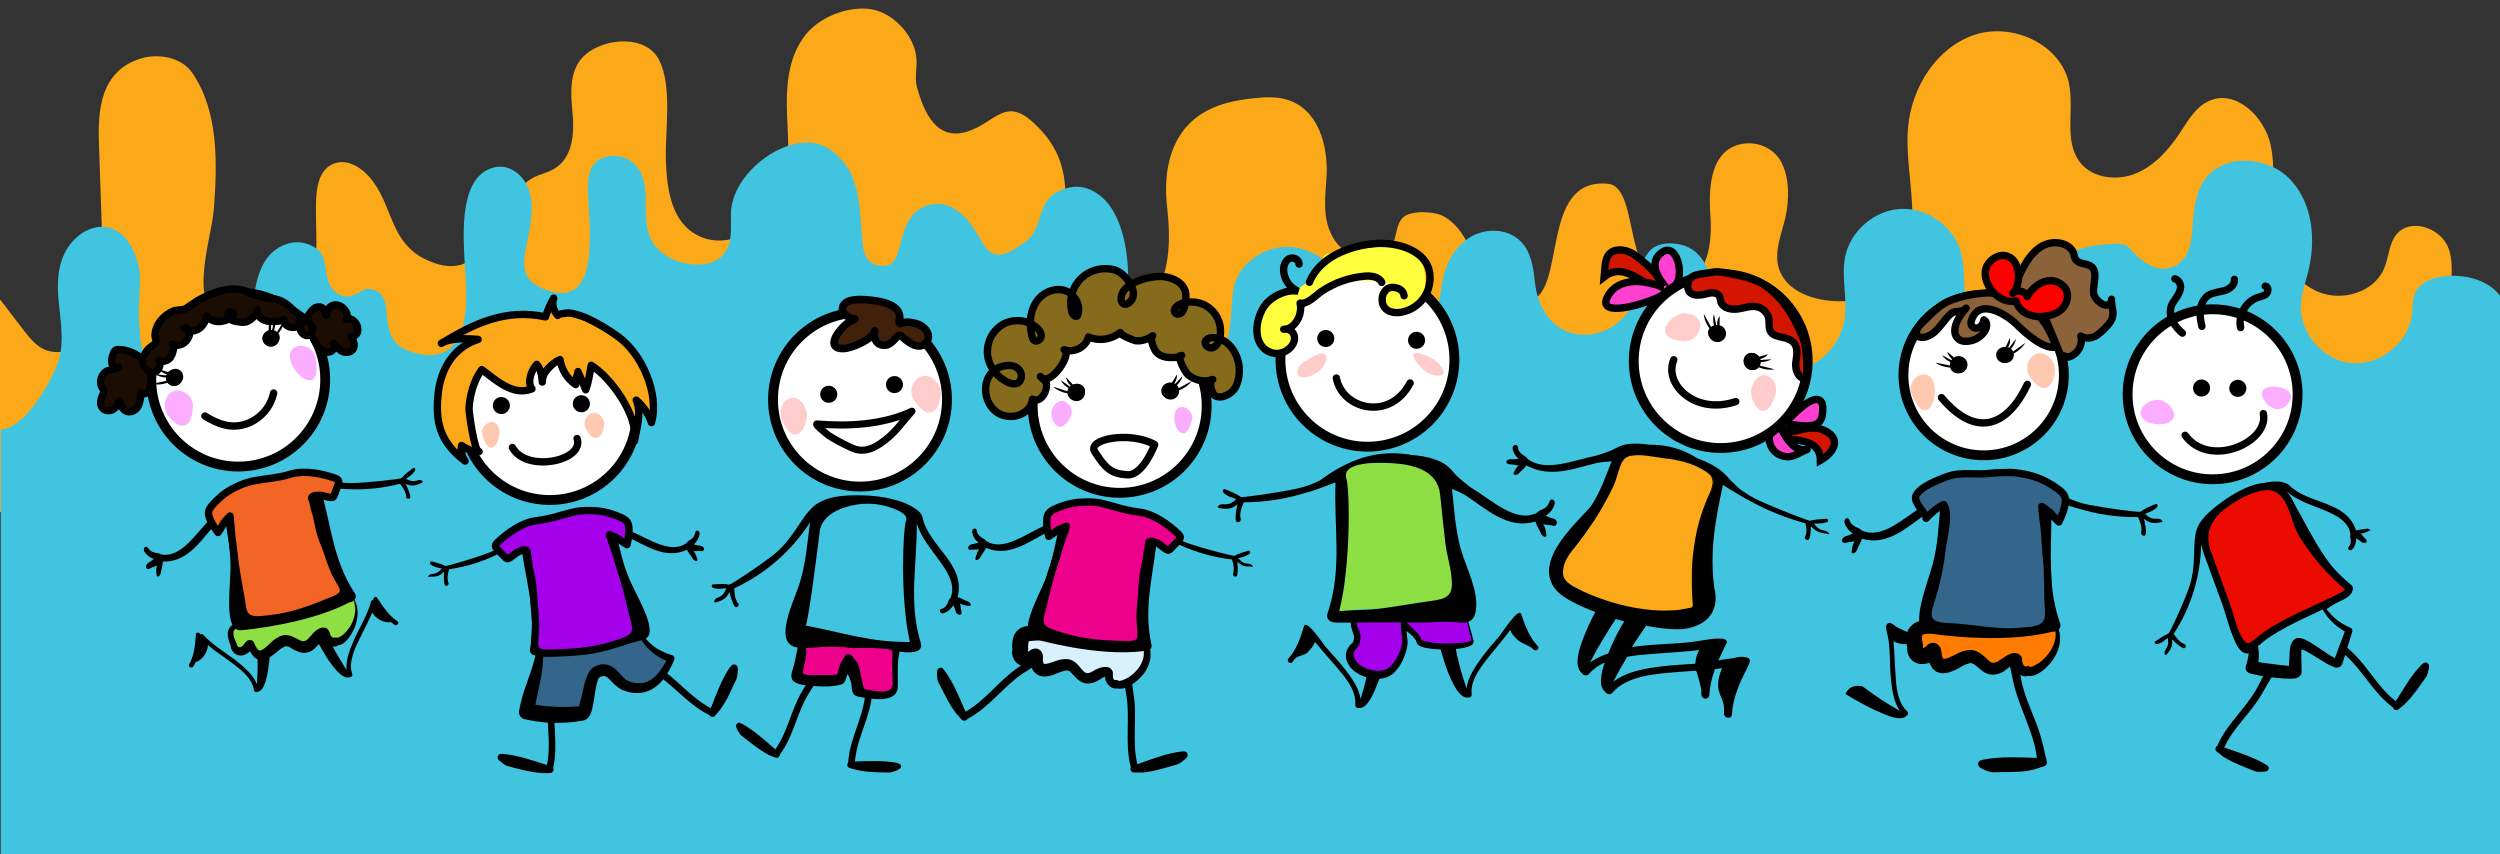<?xml version="1.0" encoding="utf-8"?>
<!-- Generator: Adobe Illustrator 23.0.0, SVG Export Plug-In . SVG Version: 6.00 Build 0)  -->
<svg version="1.1" id="Layer_1" xmlns="http://www.w3.org/2000/svg" xmlns:xlink="http://www.w3.org/1999/xlink" x="0px" y="0px"
	 viewBox="0 0 2400 820" style="enable-background:new 0 0 2400 820;" xml:space="preserve">
<rect x="0" y="0" width="2400" height="820" fill="#333333" stroke="none"/>
<style type="text/css">
	.st0{fill:#FBA919;}
	.st1{fill:#40C4E0;}
	.st2{fill:#FFFFFF;stroke:#000000;stroke-width:9.447;stroke-linecap:round;stroke-linejoin:round;}
	.st3{fill:#027ABB;}
	.st4{fill:#FBAEFF;}
	.st5{fill:none;stroke:#000000;stroke-width:7.086;stroke-linecap:round;stroke-linejoin:round;}
	.st6{fill:#EC0B00;stroke:#000000;stroke-width:7.086;stroke-linecap:round;stroke-linejoin:round;}
	.st7{fill:#D41600;stroke:#000000;stroke-width:7.086;stroke-miterlimit:10;}
	.st8{fill:#FF3FCF;stroke:#000000;stroke-width:7.086;stroke-linecap:round;stroke-linejoin:round;}
	.st9{fill:#FF3FCF;stroke:#000000;stroke-width:7.086;stroke-miterlimit:10;}
	.st10{fill:none;}
	.st11{fill:#FFFFFF;stroke:#000000;stroke-width:7.086;stroke-linecap:round;stroke-linejoin:round;}
	.st12{fill:#FFCCCC;}
	.st13{fill:#8EDF43;}
	.st14{fill:#A500EC;}
	.st15{fill:#FFFF3E;}
	.st16{fill:none;stroke:#000000;stroke-width:7.086;stroke-linecap:round;stroke-miterlimit:10;}
	.st17{fill:#EC008C;}
	.st18{fill:#42210B;stroke:#000000;stroke-width:7.31;stroke-linecap:round;stroke-linejoin:round;}
	.st19{fill:none;stroke:#000000;stroke-width:6.823;stroke-linecap:round;stroke-linejoin:round;}
	.st20{fill:#D9F1FD;}
	.st21{fill:#EC008C;stroke:#000000;stroke-width:7.086;stroke-linecap:round;stroke-linejoin:round;}
	.st22{fill:#876B1D;}
	.st23{fill:#34658A;}
	.st24{fill:#A500EC;stroke:#000000;stroke-width:7.086;stroke-linecap:round;stroke-linejoin:round;}
	.st25{fill:#FBA919;stroke:#000000;stroke-width:7.086;stroke-linecap:round;stroke-linejoin:round;}
	.st26{fill:#FFC8B0;}
	.st27{fill:#FF7C00;}
	.st28{fill:#34658A;stroke:#000000;stroke-width:7.086;stroke-linecap:round;stroke-linejoin:round;}
	.st29{fill:#8B6239;stroke:#000000;stroke-width:7.086;stroke-linecap:round;stroke-linejoin:round;}
	.st30{fill:#FF0000;stroke:#000000;stroke-width:7.086;stroke-linecap:round;stroke-linejoin:round;}
	.st31{fill:#F26524;stroke:#000000;stroke-width:7.086;stroke-linecap:round;stroke-linejoin:round;}
	.st32{fill:#1C0D02;stroke:#000000;stroke-width:7.086;stroke-linecap:round;stroke-linejoin:round;}
</style>
<title>Asset 3</title>
<g id="Layer_2_1_">
	<g id="Layer_3">
		<path class="st0" d="M2400,345.7c-7.2-1.9-14.4-3.4-21.6-4.1c-52.5-5.3-10.6-78.2-30.7-108.9c-9.8-15.4-34.1-22.1-46.3-8.6
			c-8.2,9.1-7.9,22.6-12.7,33.8c-9.8,23-40.8,31.9-63.6,22.1c-22.8-9.8-37.4-34.1-41.3-58.5c-4.6-27.4,1.9-55.7-4.1-82.8
			s-33.8-53.3-59-41.8c-12.5,5.5-19.7,18.2-27.1,29.3c-10.8,16.6-24.5,32.4-42.7,40.1c-18.2,7.7-42.2,5-54.2-10.6
			c-15.8-20.6-5-50.4-10.6-76.1c-8.2-37.4-54.5-58.3-90.7-46.1s-60,49.9-63.6,88.1c-2.6,28.8,4.3,58.1,4.1,87.1
			s-10.6,61.2-36.7,74.1c-11.8,5.8-25.7,7-38.9,6.2c-21.6-1.2-45.8-10.3-52.5-31c-5-15.8,2.2-32.4,6-48.5
			c4.1-16.8,4.3-39.4-4.1-54.5c-8.4-15.1-27.8-21.4-44.2-14.9c-23.8,9.4-25.4,41.8-23.5,67.2s-2.4,58.3-27.1,64.8
			c-60.7,15.8-37.9-92.6-71.3-95.7c-66-6.2-39.1,103.4-75.3,112.8c-10.6,2.6-21.4-3.1-29.8-9.6c-25.7-19.9-24.2-55.4-52.1-71.7
			c-9.1-5.3-32.4-6.2-39.6,1c-7.2,7.2-5.5,18.5-10.8,27.1c-7.2,12.2-27.1,14.6-40.3,7.7c-13.2-7-20.4-20.6-22.6-34.6
			s-0.2-27.6,0.5-41.3c1.2-28.8-8.2-63.3-38.4-72.2c-10.3-3.1-21.6-2.4-32.2-1.2c-15.8,1.7-31.7,4.8-45.4,12.5
			c-34.8,19.2-41,58.5-37.2,91.4c3.8,33.8,3.4,69.1-19.9,97.4c-2.2,2.9-4.8,5.3-7.9,7c-3.8,1.7-8.4,1.7-12.7,1.7
			c-37.7-0.5-59.5-1.2-62.9-39.4c-1.9-23,5.3-46.6,5.8-69.1c1-31.2-5.5-54.9-30.5-78c-26.2-24.2-36-2.4-59.7,7
			c-33.4,13.4-45.6-17.5-52.3-41c-2.4-8.9,0.2-18.2-0.5-27.4c-1.2-21.8-23.3-46.8-48-48.2c-21.8-1.2-45.4,9.1-58.1,24.7
			c-18.2,22.6-19.2,52.5-18,80.1s3.8,57.1-9.1,82.3s-47.8,44.2-75.1,31.4c-26.6-12.2-31.2-44.2-32.2-71.3
			c-1.2-28.1,6.7-72.5-6.7-98.1c-11.8-23.3-49.4-21.8-69.6-5.8c-16.6,13.2-15.4,36.5-13.4,56.1c1.9,19.7,0.7,43.7-17.8,54.5
			c-5.5,3.4-12.5,4.8-18.5,7.7c-41.5,20.2-39.8,111.1-105.6,78.7c-31.7-15.8-30.7-47.5-48.5-72.9c-8.2-11.8-23-23.8-37.7-19
			c-13,4.3-17,18.7-17.8,31.2c-1.9,30.7,4.3,62.4-6.7,91.7c-11,29-50.1,53-78.9,36.7c-40.1-22.8-15.4-82.3-12.7-116.6
			c3.1-42.2,4.8-93.1-21.1-130.1c-9.8-14.2-31-18.5-48.2-13.7C96,67.6,93.8,106.5,95,138.4c1.4,42.2,2.9,84.5,4.3,126.5
			c0.7,17.8,1,36.5-8.2,52.1c-9.1,15.6-31.7,26.4-49.2,18.2c-7.9-3.8-13.2-10.6-18.5-17.3C15.6,307.8,7.9,297.7,0,287.4v204.2
			h2399.5L2400,345.7z"/>
		<path class="st1" d="M2400,284c-11-15.1-32.6-20.6-51.8-19c-11.8,1.2-24.7,5.3-29.5,16.1c-2.9,6.2-2.4,13.4-3.1,20.2
			c-3.1,27.4-30.2,49.4-57.6,47.3s-50.4-28.6-49.2-55.9c0.5-10.8,4.3-21.1,7-31.7c7.7-30.5,4.6-65.3-16.8-88.3
			c-21.4-23-63.6-25.9-82.1-0.7c-11.5,15.8-11,37.2-13.2,56.6c-3.4,31.2-31,39.1-53.8,15.6c-3.4-3.4-6.2-7.2-10.3-9.1
			c-3.6-1.4-7.4-1.2-11-1c-14.2,1-28.8,2.2-41,9.4c-28.6,17-5.5,51.1-32.4,71.8c-18.7,14.2-49.4,10.6-61.7-9.4
			c-11.3-18.5-5.3-42.7-11-63.6c-6.7-24.5-31.7-42.7-57.1-41.8c-25.4,1-49,20.9-54,45.8c-4.1,19.9,2.6,40.8-0.7,61
			c-4.3,25.9-27.4,47.5-53.3,50.2c-26.2,2.6-53-13.7-62.6-37.9c-11.3-28.3-5.3-84.5-50.4-85.9c-29-1-29.3,26.2-33.1,46.6
			c-4.1,20.6-22.3,37.9-43.2,40.6c-33.4,4.1-51.8-21.4-54.7-50.9c-1.4-13.9-3.8-28.6-13.7-38.4c-12.5-12.5-33.6-13-48.5-3.8
			c-14.9,9.1-23.8,25.9-26.6,43.2c-3.8,21.8-3.6,37.4-25.2,47.5c-34.3,15.8-54.5-6.7-64.3-35.3c-8.4-24.2-30.2-43.9-55.4-46.1
			c-25.4-2.2-51.8,16.1-55.7,41c-4.6,30.5,2.6,67.4-36.2,79c-23,7-48.7-7.7-58.3-25.9c-9.6-18.2-7.7-38.9-6.7-58.8
			c1.2-25.2-4.1-65.5-25.2-83.3c-12.2-10.3-25-12.7-39.8-6.2c-24.2,10.6-14.6,34.6-32.6,48.5c-47.3,36.2-35-11.8-70.3-31.7
			c-9.6-5.3-22.3-5.3-31.4,0.5c-26.6,16.8-12,61-41,54.5c-11.3-2.6-13.7-12.7-14.6-22.6c-2.4-24-1.2-54.7-17-74.9
			c-13.4-17-27.8-24-49.9-18.5c-28.3,7.2-58.8,36.2-59.3,66.2c-0.2,10.6,1,21.6-2.6,31.4c-9.4,25.4-47.3,19.9-63.8,6.2
			c-28.6-23.3-3.6-61.7-25.9-84.7c-10.8-11-32.2-11.3-40.6,1.9c-4.1,6.5-4.3,14.6-4.3,22.6c-0.2,25.9,14.6,112.8-36.7,97.2
			c-34.8-10.6-23.8-33.1-19.7-57.6c2.2-13.2,4.1-27.4-0.5-40.1c-4.6-12.7-17-23.5-30.5-21.6c-36.5,5.5-32.4,63.4-31.2,88.6
			c1.2,22.8,7.4,68.6-14.9,86.4c-6.7,5.3-17,6.7-26.2,5c-24.7-4.3-30.7-15.1-33.1-33.6c-1.2-10.8,0.2-27.6-17.8-29.3
			c-7.4-0.7-15.8,12.7-29,5c-17.8-10.3-6.7-34.3-21.8-44.2c-12.7-8.2-25.9-6.7-37.2,0.7c-13.4,8.6-18.5,25.4-20.9,38.4
			c-2.2,10.8-0.5,22.1,0,33.1c1.2,25.2-13,64.3-52.1,63.8c-19.4-0.2-44.2-12.7-51.8-27.4c-7.7-14.4-6.2-24.2-7.7-39.8
			c-1.4-14.2,2.6-34.8,0.2-49c-3.6-18.5-15.1-41.5-37.9-40.1c-7.4,0.7-14.6,3.8-20.4,8.6c-19,15.4-21.1,39.4-19.2,61
			s6.7,43.9-1.9,64.6c-7.9,18.7-31,59.5-53.5,60.2v407.8h2400V491.4L2400,284z"/>
	</g>
	<g id="Layer_2-2">
		<circle class="st2" cx="2124.1" cy="378.5" r="81.6"/>
		<path d="M2331.9,638.9c0,1.4-0.2,2.9-0.5,4.1c-0.5,2.2-1,5-2.4,7c-6.2,8.6-12.2,18-20.2,25.7c0,0,0,0.2-0.2,0.2
			c-0.2,0.5-0.7,1-1.4,1.2c-1.4,1.2-2.9,2.4-4.3,3.6c-1.9,2.2-5.3,0.7-5.8-1.7c-0.2,0-0.5-0.2-0.7-0.5
			c-17.8-13.4-27.8-34.1-44.1-48.9c-1.9-1.4-3.6-3.1-5.3-4.6c-3.4-2.9-7.2-6-10.8-9.1c2.2-1.4,4.3-3.1,6-5
			c5.5,5.5,11,10.6,16.1,15.4c15.4,14.4,25,34.3,41.7,46.8c7.7-12.2,14.6-24.7,24.7-35c0.2-0.2,0.7-0.5,1-0.7
			C2327.8,634.8,2331.4,636.2,2331.9,638.9z"/>
		<path d="M2176.1,734.6c-0.2-0.2-0.5-0.5-1-0.7c-12.5-7.4-26.2-11.5-39.8-16.3c8.6-19.2,25.7-33.1,36.2-51.6
			c3.6-6,7.2-12.7,11.3-19.2c-2.4-1.2-4.6-2.9-6.5-4.8c-2.2,4.3-4.3,8.6-6.5,12.7c-1,1.9-2.2,3.8-3.1,6
			c-10.8,19.4-28.8,34.1-37.7,54.5c0,0.2-0.2,0.5-0.2,0.7c-2.2,1-2.9,4.6-0.2,6c1.4,1.2,2.9,2.4,4.3,3.4c0.5,0.5,1,1,1.4,1.2h0.2
			c9.4,6,19.7,9.6,29.8,13.7c2.2,1,5,0.7,7.4,0.7c1.4,0,2.9-0.2,4.1-0.5C2178.3,739.9,2179,735.8,2176.1,734.6z"/>
		<path d="M2271.9,507.6c-6.7,1.2-6,0.5-10.1,1.7c-9.4-29.3-46.3-24.7-64.8-44.1c-0.2-0.2-11.5-8.2-36.2,3.1
			c-3.4,1.7-0.7,6.7,2.6,5.3c7.4-3.6,15.8-3.1,23,1c1.9,8.6,32.4,62.4,60.7,90.9c-29.5,19-54.2,24.5-87.3,36.9
			c-0.2-5.3-31-71.7-33.8-78c-1.2-2.4-5.3-19.9,6-29c1.4-1.2,3.1-9.8,0.2-12.5c0,0-18.7,11.5-23.3,25.2c-4.8,14.4,0.5,34.8-8.2,58.1
			c-5,13.7-17.5,41.3-19,42c-6,2.9-7,3.8-12.5,7.4c-1.7,1.2,0,3.4,2.4,2.6c5.3-1.7,5.5-3.1,9.6-5.8c0.7,7.2,0,7.4-2.9,12.5
			c-0.7,1.2-0.5,6,1.9,3.1c4.8-5.8,5.5-8.2,5-14.2c2.2,2.4,7,6.7,10.1,8.2c3.4,1.7,3.8-3.1,1.7-3.8c-4.6-1.4-7.4-5.8-10.3-9.6
			c16.8-25.7,25.9-55.7,26.4-86.1c7.4,16.6,15.8,31.9,20.6,49.4c5.3,19.4,10.6,61.4,26.9,54.7c4.3-1.9,8.9-3.8,13.2-5.8
			c3.1-2.9,6.2-5.3,9.6-7.7c1.2-0.7,15.8-10.1,18.2-7.7c4.6-2.9,9.1-5.8,13.7-8.6c0.2,0.2,0.5,0.5,0.7,0.7c1.7-3.1,4.1-5.8,7-7.7
			c2.6-1.9,5.5-3.1,8.6-3.8c7.2-4.8,14.2-9.6,21.4-14.2c0.2-0.2,0.5-0.2,0.5-0.5c2.6-1,7-6.5,1.7-10.3c-29-25.4-39.6-57.6-60-89.3
			c18.2,17,57.3,17.5,61.2,40.8c-0.2,1-0.2,1.7-0.2,2.6c0.7,3.6,1.2,6.7-1.2,9.6c-1,1.2-1.4,2.4,0,3.1c1.4,1,2.9,0.2,3.8-1
			c2.2-2.9,3.4-6.5,3.1-10.1c1.9,1,3.6,2.4,5.3,3.8c1.2,1,3.8,1,4.6-0.2c1-1.4-0.5-2.6-1.7-3.8c-1.2-1-2.6-3.6-4.3-4.3
			c2.9-0.2,4.1-0.5,7.9-2.4C2277.4,509.3,2274,507.1,2271.9,507.6z"/>
		<path class="st3" d="M2182.6,621.1c-3.8,2.6-7.2,5.8-10.3,9.1c-1,1.2-9.1,6.2-8.2,8.4c1.9,5,8.2,2.4,10.1,7.4
			c1.4,3.6,18.2-2.4,19.4-3.4c3.8-2.6,7.2-5.8,10.3-9.1c1-1.2,3.6-3.8,2.9-5.8c-1.9-5,1.2-10.1-1-14.9
			C2204.5,609.1,2183.8,620.4,2182.6,621.1z M2246,602.6L2246,602.6c-0.7-0.2-1.2-0.2-1.7-0.5h-0.2c-0.5-0.2-1-0.7-1.4-1.2
			c-0.5-0.5-1-1-1.4-1.2l-0.2-0.5c-0.7-1.2-1.4-2.6-1.9-4.1c-3.1-7.7-13.9-3.1-18,0.5c-5.8,4.8-10.6,13.4-7.4,21.1
			c3.8,9.4,12,15.6,22.3,15.6c8.2,0.2,15.6-8.4,18-15.4C2255.8,610.3,2253.9,602.9,2246,602.6L2246,602.6z"/>
		<path class="st4" d="M2071.8,383.8c1,0,2.2,0.2,3.1,0.5c7.9,2.4,17.8,14.2,8.4,20.6c-6.2,4.3-23,2.9-26.9-4.1
			C2051.1,391.2,2063.1,383.8,2071.8,383.8z"/>
		<path class="st4" d="M2180,371.3c-7.7,1-12.7,5.8-4.3,15.8c7,8.2,17,7.4,22.3-1.9C2204,375.7,2190.1,370.1,2180,371.3z"/>
		<path class="st1" d="M2191.7,583.9c10.8-6.2,22.3-11.3,33.8-5.5c3.8,1.9,5.5,6.7,8.2,10.1c5.5,7.4,13,13.2,21.4,16.8l-10.6,30.7
			c-2.2,6-34.3-22.1-38.4-17.5c-2.2,2.4-2.4,6.2-2.4,9.6l-0.2,16.8c0,3.1-38.9-2.9-42.2-4.1c7-21.1-6.7-35.7,15.1-47.3
			C2181.2,590.6,2186.5,587,2191.7,583.9z"/>
		<path d="M2191.5,583.4c5.5-3.1,11.3-6,17.8-7.4c3.1-0.7,6.5-1,9.8-0.7c0.7,0,1.7,0.2,2.4,0.5c1,0.2,1.7,0.5,2.4,0.7l2.4,1
			c0.7,0.5,1.7,1,2.4,1.4c2.6,2.4,4.3,5.3,6.2,7.7s4.1,4.6,6.2,6.5c4.6,4.1,9.8,7.2,15.4,9.6c1.4,0.5,2.2,2.2,1.7,3.6v0.2l-5.5,17.5
			l-2.6,8.6l-1.4,4.3v0.2l0,0v0.2c0,0.2-0.2,0.2-0.2,0.5c-0.5,0.7-1,1.4-1.7,1.9c-0.5,0.5-1.2,0.7-1.9,1c-0.5,0-1,0.2-1.4,0.2
			c-0.7,0-1.4,0-1.9-0.2c-0.5-0.2-1-0.2-1.4-0.5c-1.7-0.7-3.1-1.4-4.8-2.2c-1.4-0.7-2.9-1.4-4.1-2.4c-2.6-1.7-5.3-3.1-7.9-4.8
			c-2.6-1.7-5-3.1-7.7-4.6c-1.2-0.7-2.4-1.4-3.8-1.9c-1-0.5-2.2-1-3.4-1.4c-0.2,0-0.2,0-0.5,0c0,0,0,0,0.5,0c0.2,0,0.7-0.2,1-0.5
			s0.5-0.2,0.5-0.5c0.2-0.2,0.2,0,0.2-0.2l-0.2,0.2c-0.5,0.7-0.5,1.7-0.7,2.4c-0.2,2.2,0,5.5,0,8.4l0.2,9.1v2.4v0.7
			c0,0.2,0,0.5,0,0.7c0,0.5-0.2,1-0.2,1.2c-0.2,0.2-0.2,0.7-0.5,1c-0.2,0.5-0.7,1-1.2,1.4c-0.2,0.2-0.7,0.5-1,0.7
			c-0.2,0.2-0.5,0.2-0.7,0.5c-0.5,0.2-1.2,0.5-1.7,0.7c-0.5,0-0.7,0.2-1,0.2c-1,0.2-1.9,0.2-3.1,0.2c-1,0-1.7,0-2.4,0
			c-3.4,0-6.5-0.2-9.6-0.5c-3.1-0.2-6.2-0.7-9.4-1c-3.1-0.5-6.2-1-9.1-1.4l-4.6-1l-2.4-0.5l-1.2-0.2l-0.7-0.2
			c-0.2,0-0.5-0.2-1.2-0.5h-0.2c-2.9-1.2-4.3-4.3-3.1-7.2c1.7-5,2.6-10.3,2.9-15.6c0.2-2.9,0.2-5.8,0.5-9.1c0.2-3.4,1-6.7,2.4-9.8
			c0.7-1.7,1.7-3.1,2.6-4.3s1.9-2.6,3.1-3.6c2.4-1.9,5.3-3.4,8.2-4.8C2181.2,589.4,2186.5,586.3,2191.5,583.4z M2192.2,584.4
			c-5,3.1-9.8,6.7-14.9,9.8c-2.4,1.4-4.6,3.4-6.5,5.3c-1.7,1.9-2.9,4.3-3.6,6.7c-0.5,2.6-0.5,5.3-0.2,7.7c0.2,2.6,0.7,5.8,1,8.6
			c1,6.5,0.5,13.2-1.4,19.4l-3.4-7.2c-0.2,0,0,0,0,0h0.5l1,0.2l2.2,0.5l4.3,0.7l8.9,1.2c6,0.7,12,1.7,17.5,1.9c0.7,0,1.4,0,1.9,0
			c0.7,0,1.2,0,1.4,0l0,0c-0.2,0-0.5,0.2-0.7,0.2c-0.2,0-0.2,0.2-0.5,0.2c-0.2,0.2-0.5,0.2-0.7,0.5c-0.2,0.2-0.7,0.7-1,1.2
			c-0.2,0.2-0.2,0.5-0.5,0.7c-0.2,0.2-0.2,0.7-0.2,1c0,0.2,0,0.5,0,0.5c0,0.2,0,0.2,0,0.2v-0.2v-0.2v-2.2l0.5-9.1l0.2-4.6
			c0-1.7,0.2-3.4,0.5-5.3c0.2-2.2,1.2-4.3,2.2-6.2c0.2-0.5,0.7-1,1.2-1.4c0.2-0.2,0.2-0.5,0.5-0.5c0.2-0.2,0.7-0.5,1-0.7
			c0.7-0.5,1.4-0.7,2.2-0.7c1-0.2,1.9-0.2,2.9,0c0.7,0,1.2,0.2,1.9,0.5c1.7,0.5,3.4,1.4,5,2.2c1.4,0.7,2.9,1.7,4.1,2.4
			c2.6,1.7,5.3,3.4,7.7,5c2.6,1.7,5,3.4,7.4,5c1.2,0.7,2.4,1.7,3.8,2.4c1.2,0.7,2.4,1.2,3.6,1.9l0.7,0.2c0.2,0,0.2,0,0.2,0
			c-0.5,0-1,0.2-1.2,0.5c-0.5,0.2-0.7,0.7-1,1v0.2l0,0l0,0l0,0v-0.2l1.7-4.3l3.1-8.6l6.5-17l1.7,3.8c-6-2.9-11.5-7-16.1-11.8
			c-2.4-2.4-4.3-5-6.2-7.9c-1.7-2.9-2.9-5.8-5-7.7c-0.5-0.5-1-1-1.7-1.2l-1.9-1c-0.7-0.2-1.4-0.5-2.2-0.7s-1.4-0.5-2.2-0.5
			c-3.1-0.5-6.2-0.5-9.1,0C2203.3,578.2,2197.5,581,2192.2,584.4L2192.2,584.4z"/>
		<path class="st5" d="M2097.7,417.9c23.8,32.4,80.9,6.5,75.1-20.9"/>
		<circle cx="2113.5" cy="372.5" r="8.2"/>
		<circle cx="2148.3" cy="372.8" r="8.2"/>
		<path class="st6" d="M2255.3,564.7c-0.2,3.6-3.8,6-7.2,7.7c-23.8,12.2-49.2,21.6-71.7,36.5c-12,7.9-18.2,20.4-27.6,4.1
			c-5.5-10.1-7.7-21.8-11.5-32.6c-6-16.3-12-32.9-18-49.2c-7-18.5-0.5-34.1,14.6-45.6c13-9.8,40.5-26.2,55.2-14.6
			c12.5,9.6,13.7,29.8,21.6,42.7C2222.7,532.8,2237.8,550.1,2255.3,564.7z"/>
		<path class="st5" d="M2113.8,313.3c-1.2-5.3-2.2-10.8-1.4-16.3c0.7-5.3,3.4-10.8,7.9-13.7c4.6-2.6,10.1-2.9,15.1-4.3
			c5-1.4,10.3-5.5,9.6-10.8"/>
		<path class="st5" d="M2151,314.5c-2.6-12,5-25.2,16.6-29c2.9-1,6.2-1.4,8.2-3.6c2.2-2.2,1.7-7-1.2-7.2"/>
		<path class="st5" d="M2095.1,319.8c-3.8-3.1-7-7-9.4-11.3c-2.4-4.3-2.6-9.6-1.4-14.4c1.2-3.4,3.4-6,5.3-8.9s3.6-6,3.8-9.6
			c0-3.4-2.2-7.2-5.5-7.9"/>
		<path class="st7" d="M1728,383.6c-5.3,7.7-11.3,14.9-17.8,21.4c-2.2,2.2,2.4,12,4.3,13.9c3.1,2.9,6.7,3.1,10.8,3.6
			c11.3,1.7,22.1,5,22.3,19.4c11.5-6.5,20.4-19,6.2-27.4c-21.4-12.5-43.2,13.7-38.4-12C1715.2,402,1721.5,393.6,1728,383.6z"/>
		<path d="M1753.4,510c-6.5-1.7-7.2-1.7-12.2-7.2c5.5-0.5,6.7,0.2,12.2-1.4c2.4-0.7,1.9-3.4-0.2-3.4c-7.2,0.5-8.6,0.5-15.6,1.9
			c-1.4,0.2-33.6-12.2-48.5-19.2c-7-3.1-13.4-7.2-19.7-11.8c-2.6-2.6-5.8-5.8-7.7-7.4c-5.8-6.7-12-14.2-32.4-21.6
			c-13.7-8.9-29.5-13.2-45.8-13c-8.2-1.2-19.9-1.9-27.8,1.2c-2.2,1-4.3,1.9-6.5,3.1c-4.1,2.4-16.6,6.2-16.8,6.2
			c-24,5-48.2,15.8-65.7,3.4c-0.5-1-1.2-1.7-2.2-2.4c-3.8-2.4-7-4.8-7.2-8.6c-0.2-1.7-1-2.9-2.6-2.6c-1.4,0-2.6,1.2-2.6,2.6
			c0,0.2,0,0.5,0,0.7c0.5,3.8,2.6,7.2,5.8,10.1c-2.6,0.2-5.3,0.5-7.9,0.2c-1.9,0-4.3,1.4-3.8,3.1c0.5,1.7,2.6,1.9,4.6,1.9
			c1.9,0,5.5,1.2,7.4,1c-2.4,1.9-3.1,2.9-5,7c-1.4,2.9,3.4,2.4,4.8,0.7c4.8-5,4.8-4.3,7.4-7.7c23.5,12.7,46.1,2.6,68.6-2.6
			c7-1.2,11.5-1,13.2-1.4c-5.8,14.4-10.6,28.8-19.2,42c-7.7,11.8-60.2,52.8-33.4,82.5c6.2,6.7,20.2,13.9,36.9,20.2
			c-2.6,4.8-5,9.6-7,14.2c-5.8,13.2-15.8,36.7-5.8,44.6c1,1.9,3.6,2.6,5.5,1.7c0.5-0.2,0.7-0.5,1.2-1c4.1-4.8,9.4-8.4,15.1-11
			c-3.8,11.3-6,23.3,0.7,28.3c1,1.9,3.6,2.6,5.5,1.7c0.5-0.2,0.7-0.5,1.2-1c14.4-16.8,42.7-18.2,63.1-19.9c5.5-0.5,11.3-0.7,17-1.2
			c1,0,4.8,15.6,5,17.3c0.7,3.1-1,7.4,2.6,9.1c1.7,1,3.8,0.2,4.8-1.4c0.2-0.5,0.5-1,0.5-1.4c0.5-8.6,2.4-17,5.5-25.2
			c2.4-0.2,4.8-0.5,7.2-1c-1.2,0.2-2.9,7.7-3.4,8.9c-0.7,3.4-1,6.7-0.7,10.1c0.5,4.6,2.9,8.6,4.3,12.7c1.4,4.3,1.4,7.4,1.2,11.8
			c-0.2,5,7.4,6,7.7,1c0.7-15.6,7.2-30,14.2-43.7c0.2-0.2,0.5-0.7,0.5-1.2c1.7-3.4,5-8.4-0.7-9.8c-5-1.2-7.9-0.5-12.7,0.7
			c-1.7,0.5-14.2,1.4-14.6,2.6c1.7-3.6,3.4-7.2,5-10.6c0.2-0.2,0.5-0.7,0.5-1.2c0.7-1.4,1.4-3.1,2.4-4.6c4.3-8.4-19.2-3.8-22.1-3.4
			c-7,1.2-13.9,2.2-20.9,2.6c-13.7,1.2-27.6,1.4-41,3.1c-2.2,0.2-4.3,0.5-6.7,1c4.3-7,9.1-13.9,13.7-20.6
			c17.8,3.4,33.4,4.6,42.5,1.9c32.2-8.6,23-37.7,23-37.7c-4.8-36.2,1-65.5,8.2-99.3l1.7,1l0,0c0,0,17.8,11,20.9,12.5
			c0.2,0,0.2,0.2,0.5,0.2c17.8,10.1,36.5,17.8,56.1,23c1,4.3,1.9,9.4-0.5,13c-1.2,1.7,3.1,5,4.3,1.7c1.2-2.9,1.4-8.9,1.4-11.8
			c4.6,4.6,7,6,15.4,7.2C1758.4,513.9,1754.8,510.5,1753.4,510z M1588.3,627.6c14.2-1.2,28.8-1.7,42.9-3.6
			c-2.2,4.1-3.4,8.6-3.8,13.2c-10.6,0.7-21.1,1.2-31.2,2.4c-16.1,1.9-34.3,4.8-47.5,14.9c3.8-7.4,8.4-15.6,13.4-24
			C1571,628.8,1580.4,628.3,1588.3,627.6L1588.3,627.6z M1546.8,620.4c-1,2.2-1.9,4.6-2.9,7c-6.2,1.9-12.2,4.8-17.5,8.6
			c7.4-14.4,15.8-28.3,24.7-41.7c2.6,0.7,5.5,1.4,8.2,2.2C1554.5,604.1,1550.4,612.2,1546.8,620.4z"/>
		<path class="st7" d="M1599.4,279.4c-3.6,1.9-7,4.1-10.1,6.7c5-3.8,10.3-6.7,16.3-8.6c-8.4,2.9-12-9.4-15.6-13.9
			c-5-6.5-14.4-14.2-20.9-19c-6-4.3-16.6-7-23-1.9c-6,4.8-5.3,15.8-6,23C1561,249.5,1579,277.5,1599.4,279.4z"/>
		<path class="st8" d="M1736.1,408.8c4.8-0.2,9.1-1.4,11.3-5c2.4-3.4,2.4-7.7,2.4-11.5c0.2-1.7-0.2-3.6-0.7-5.3
			c-6.5-13.7-32.4,16.8-33.1,16.3l-0.7-0.7c-2.4-2.2-5.8-2.4-7.4-0.7c-1,1.2-1.2,3.1-0.7,4.6c-1.2-3.1-8.6,11.8-8.6,13.2
			c-0.7,8.2,4.6,15.8,12.7,18c9.6,2.9,15.1-3.1,23.5-6.2c-11.5,2.4-19.7-9.6-24-18.7c0-0.7,0-1.2,0-1.9c2.4,1.7,5.3,1.9,6.7,0.2
			c1-1,1.2-2.4,1-3.8C1722.9,407.8,1729.9,409.2,1736.1,408.8z"/>
		<path class="st9" d="M1604.9,276.3c13.9-4.8,6.5-45.3-9.4-34.1c-12.2,8.6-5,22.3,0.5,29.5c-0.5,0.2-1,0.5-1.2,0.7
			c-0.7,0.7-1,1.7-1,2.4c-3.4-1.4-7-2.4-10.8-3.1c0,0-28.8-7.9-39.8,13.2c-11,21.1,36.7,7,51.1-0.7c1.4-0.7,2.6-1.4,3.6-2.6
			c2.4,1.7,5,1.7,6.7,0C1605.8,280.2,1606.1,278,1604.9,276.3z"/>
		<path class="st10" d="M1550.7,438.3c9.1-6.5,24.2-10.6,35-9.8"/>
		<path class="st0" d="M1639.2,453.4c11,7.9,3.6,16.8-0.5,27.1c-12.5,32.4-14.4,63.8-11.5,97.9c0.2,1.9,0.2,4.1-1.2,5.3
			c-0.7,0.7-1.7,1-2.6,1.2c-34.5,8.2-79.9-2.6-111.1-18.5c-6.2-3.1-12.7-7.4-13.9-14.2c-2.4-12.2,5.5-22.6,12.7-31.4
			c13.4-17,25.2-35.5,34.8-55.2c3.8-7.7,5.8-19.7,10.8-26.2c7.4-9.8,28.8-3.1,39.1-1.7C1610.9,440.4,1626.5,444.3,1639.2,453.4z"/>
		<path d="M1639.4,453.2c2.2,1.4,3.8,3.6,5,6c0.2,0.2,0.2,0.7,0.2,1l0.2,1c0,0.7,0.2,1.2,0.2,1.9c0,1.2-0.2,2.6-0.5,3.8
			c-1.4,5-3.8,9.4-5.8,14.2c-3.6,9.6-6.2,19.4-8.2,29.5c-3.6,19.9-3.8,40.5-2.4,60.7l0.7,7.7c0.2,1.4,0,3.1-0.5,4.6
			c-0.5,1-1,1.7-1.7,2.4c-0.7,0.5-1.4,1-2.4,1.2c-0.7,0.2-1.2,0.2-1.9,0.5l-1.9,0.5l-3.8,0.7c-2.6,0.2-5,0.7-7.7,1
			c-10.3,1-20.6,0.7-31-0.5c-10.3-1.2-20.4-3.1-30.5-6c-10.1-2.6-19.7-6.2-29.3-10.3c-2.4-1-4.8-2.2-7-3.1c-2.4-1.2-4.8-2.4-7-4.1
			c-2.4-1.7-4.6-3.6-6.2-6c-1-1.2-1.7-2.6-2.2-4.1c-0.2-0.7-0.5-1.4-0.7-2.2l-0.2-2.2c-0.7-5.8,0.5-11.5,3.1-16.6
			c2.4-4.8,5.3-9.4,8.6-13.4c12.5-15.8,23.5-32.9,33.1-50.6l1.9-3.4c0.5-1.2,1.2-2.4,1.7-3.4c1-2.2,1.9-4.6,2.6-6.7
			c1.7-5,3.6-9.8,5.8-14.6c0.2-0.7,0.7-1.2,1-1.9c0.5-0.7,0.7-1.2,1.2-1.7c1-1.2,2.2-2.4,3.4-3.4c2.4-1.7,5.3-2.6,8.4-2.9
			c5.3-0.5,10.8,0,15.8,1.2c5,1,10.1,2.4,15.1,3.4c5,1,10.1,2.2,15.1,3.4c5,1.4,9.8,3.1,14.6,5
			C1630.8,447.4,1635.3,450,1639.4,453.2z M1638.9,453.6c-4.1-2.9-8.6-5.3-13.4-7.2c-4.8-1.9-9.6-3.4-14.6-4.3
			c-5-1.2-10.1-1.9-15.1-2.4c-5.3-0.7-10.1-1.7-15.1-2.2c-4.8-0.7-9.8-0.7-14.6,0c-2.2,0.2-4.1,1.2-6,2.4c-0.7,0.7-1.4,1.4-1.9,2.2
			l-0.5,0.7l-0.5,0.7c-0.2,0.5-0.5,1-0.7,1.4c-1.9,4.3-3.1,9.1-4.8,14.2c-0.7,2.6-1.7,5-2.9,7.7c-0.5,1.4-1.2,2.4-1.7,3.6l-1.7,3.4
			c-4.8,9.1-9.8,18.2-15.6,26.9c-5.8,8.6-11.8,17-18.2,25c-3.1,3.6-6,7.7-8.2,12c-2.2,4.1-3.1,8.4-2.9,13l0.2,1.7
			c0,0.5,0.2,1,0.5,1.4c0.2,1,0.7,1.9,1.4,2.6c1.2,1.7,2.9,3.4,4.8,4.6c1.9,1.4,4.1,2.6,6.2,3.6c2.2,1.2,4.6,2.2,6.7,3.4
			c18.5,8.4,37.9,14.2,57.8,16.8c10.1,1.4,20.2,1.7,30.2,1c2.4-0.2,5-0.5,7.4-1l3.8-0.7c1.2-0.2,2.4-0.5,3.6-0.7
			c0.5,0,0.7-0.2,1.2-0.5c0.2-0.2,0.5-0.5,0.5-0.7c0.2-1,0.5-1.9,0.2-2.9l-0.5-7.7c-0.5-10.3-0.5-20.6,0-30.7
			c0.7-10.3,2.2-20.4,4.3-30.5c2.2-10.1,5.3-19.9,9.1-29.3c1-2.4,1.9-4.8,3.1-7c1.2-2.4,1.9-4.6,2.6-7.2c0.2-1.2,0.5-2.4,0.5-3.8
			c0-0.7,0-1.2-0.2-1.9l-0.2-1c0-0.2-0.2-0.5-0.2-1C1642.8,457,1641.1,455.1,1638.9,453.6L1638.9,453.6z"/>
		<circle class="st2" cx="1651.9" cy="346.6" r="83.5"/>
		<circle cx="1648.8" cy="320.2" r="8.2"/>
		<circle cx="1682.1" cy="347.1" r="8.2"/>
		<path class="st11" d="M1606.8,345.4c-9.8,23.5,20.6,53.3,59.5,40.1"/>
		<path class="st7" d="M1621,269.8c-0.2,1-0.5,1.9-0.7,2.6c-1.4,13,10.8,11.8,19,9.4c4.1-1.2,9.4-1,11.3,2.6c1,1.7,1,3.8,1.4,5.5
			c2.2,6,10.1,7.7,16.6,6.7c6.5-1,12.7-3.6,19-1.9c5.5,1.7,9.8,6.2,10.6,12c0.5,4.1-0.5,8.6,1.9,12.2c2.2,2.9,6,3.8,9.4,4.6
			c5,1,10.6,2.4,13.4,6.7c3.6,5.3,1.7,12.2,1,18.5c-0.5,6.2,2.2,14.4,8.4,14.4c4.1,0,1.4-30.5,0.2-34.1c-7.7-20.9-19.2-42-38.1-54.9
			c-10.3-7.2-23.3-9.1-35.5-11.8c-3.4-0.7-6.7-1.2-10.1-1.4c-2.2,0-4.3,0.2-6.5,0.7C1635.3,263.1,1624.1,262.4,1621,269.8z"/>
		<path class="st12" d="M1704.4,379c-10.3,32.4-26.2,5.3-23-6.2C1687.7,349.5,1709.5,362.7,1704.4,379z"/>
		<path class="st12" d="M1616.4,327.4c-33.8-1.9-11.5-26.9,0.2-26.6C1640.9,300.8,1633.7,328.4,1616.4,327.4z"/>
		<path d="M1703.5,354.5c-5.5,1.4-15.6-0.7-19.2-4.8L1703.5,354.5z"/>
		<path d="M1700.6,344.9c-4.8,3.1-13.2,3.4-18.5,1.2L1700.6,344.9z"/>
		<path d="M1697.3,340.1c-3.1,4.3-10.1,6-15.1,4.1L1697.3,340.1z"/>
		<path d="M1687.4,353.6c-3.4,2.6-8.4,1.9-11.3-1.7c-3.1-3.6-2.9-8.6,0.5-11.5c3.4-2.9,8.4-1.9,11.3,1.7
			C1691,345.7,1690.8,350.9,1687.4,353.6z"/>
		<path d="M1635.6,301.3c0.2,5.8,4.6,15.1,9.6,17.3L1635.6,301.3z"/>
		<path d="M1645.4,301.5c-1.9,5.5,0,13.7,3.6,18L1645.4,301.5z"/>
		<path d="M1650.9,303.4c-3.4,4.1-3.1,11.3-0.2,15.6L1650.9,303.4z"/>
		<path d="M1640.4,316.4c-1.9,3.8,0.2,8.6,4.3,10.6c4.1,1.9,9.1,0.5,11-3.4c1.9-3.8-0.2-8.6-4.3-10.6
			C1647.1,311.1,1642.3,312.6,1640.4,316.4z"/>
		<path class="st13" d="M1354.2,445c-15.4-3.6-33.1-2.2-45.6-0.2c-5.8,1-13.7,1.2-16.1,6.7c-2.9,7,0.7,14.9,1.2,21.8
			c0.5,7-1.2,13.4-1.4,20.2c-0.5,23.3,1.4,48.7-2.2,71.5c-0.7,4.1-8.2,20.2-2.9,21.6c1.4,0.2,2.9,0.2,4.3-0.2
			c12.7-2.6,25.9-1,38.4-2.9c10.1-1.4,20.4-3.1,30.2-5c7.4-1.4,29,0.7,33.6-7.4c0.7-1.4,1-3.1,1-4.6c0.7-17.8-4.6-33.8-5.5-51.1
			c-1-15.8-1.9-30.2-5.8-45.8C1379.6,455.5,1367.8,448.4,1354.2,445z"/>
		<path d="M1382,619.9c1,0,1.7,0,2.6-0.2c4.1-0.5,7.9-1.4,11.8-2.6c2.6,14.9,6.5,29.5,11.5,43.9c1.2-11,8.4-21.1,14.6-29.8
			c5.3-7.2,11-13.7,16.8-20.4c1.9-2.2,18.5-28.1,20.9-21.4l1.2,3.1c0.2,0.2,0.2,0.5,0.2,0.7c3.4,9.6,7.4,19.4,14.6,26.9
			c2.4,2.4-1.7,5.8-4.1,3.4c-4.3-4.3-9.4-4.8-14.2-8.4c-1.4-1-9.1-8.6-7.7-10.8c-5.5,7.7-12,15.1-18,22.6
			c-8.6,10.8-21.1,25-19.4,39.8c0.2,1.4-1,2.9-2.4,2.9c-0.2,0-0.7,0-1,0c-8.4,1.2-15.4-14.6-19-23.5
			C1387.3,638.4,1384.6,629,1382,619.9z"/>
		<path d="M1322.7,655.6c-3.4,8.9-9.8,25-18.2,24c-1.4,0.5-2.9-0.5-3.4-1.9c0-0.2-0.2-0.7,0-1c1.2-14.9-11.5-28.8-20.4-39.1
			c-6.2-7.2-12.7-14.4-18.7-21.8c1.4,1.9-5.8,9.6-7,10.8c-3.8,3.1-9.1,2.6-12.2,6.2c-1.4,1.4-1.9,4.1-4.3,3.6
			c-1.4-0.2-2.4-1.4-2.2-2.9c0-0.5,0.2-1,0.5-1.2c7-7.7,10.8-17.5,13.9-27.4c0-0.2,0.2-0.5,0.2-0.7c0.2-1,0.7-2.2,1-3.1
			c2.4-7.2,18.2,17,20.2,19.2c6,7.2,12.7,13.9,18.5,21.4c6.7,8.6,13.9,18.5,15.6,29.3c4.6-14.4,7.9-29.3,10.3-44.1
			c3.8,1.2,7.7,1.9,11.8,2.4c1,0,1.7,0.2,2.6,0.2C1328,638.4,1325.6,648,1322.7,655.6z"/>
		<path class="st14" d="M1359.4,585.6c10.8-1.2,43.7-8.2,48,7.9c1.9,7.2,3.6,14.2,5.5,21.4c1.4,5.3-24,5.8-25.9,5.8
			c-6.2,0-12.2-0.5-18.2-1.7c-2.2-0.5-7-1.2-7.7-4.1c-1.4-5.8-8.4-9.8-13-14.6c-0.7-0.7-1.2-1.4-1.9-2.2c-0.7,6.7,2.4,14.6,1,21.8
			c-1.9,8.6-6,17.8-13,23.5c-8.6,6.7-23,3.6-31.2-2.2c-7.7-5.3-11.8-15.4-3.4-22.1l0.2-0.2c0.5-0.5,1-1.2,1.2-1.9v-0.2
			c0.2-0.7,0.5-1.7,0.7-2.4c0.2-0.7,0.2-1.7,0.5-2.4c0-0.2,0-0.5,0-0.7c-0.2-5.8-6.2-13.2-2.4-17.8c5-6,20.4-2.6,27.1-2.9
			C1338.1,590.4,1348.6,586.8,1359.4,585.6z"/>
		<path d="M1359.4,585.4c6.2-0.7,12.5-1.7,19-2.2c6.5-0.5,12.7-0.7,19,1c1.7,0.5,3.1,1,4.6,1.7c1.4,0.7,2.9,1.7,4.1,3.1
			c1.2,1.2,1.9,2.9,2.4,4.6l1.4,4.6l2.6,9.1l1.2,4.6l0.7,2.4l0.2,0.5c0,0.2,0.2,0.7,0,1.2c0,0.5-0.2,0.7-0.2,1.2
			c0,0.2-0.2,0.2-0.2,0.5l-0.2,0.5c-0.7,0.7-1.7,1.2-2.4,1.7c-0.7,0.2-1.7,0.7-2.4,1c-1.7,0.5-3.1,0.7-4.8,1.2
			c-3.1,0.5-6.5,1-9.6,1.2c-1.7,0.2-3.1,0.2-4.8,0.2c-1.7,0-3.4,0-4.8,0c-3.1,0-6.5-0.2-9.6-0.5c-1.7-0.2-3.1-0.5-4.8-0.7
			c-1.7-0.2-3.1-0.5-4.8-1c-1-0.2-1.7-0.5-2.6-1c-1-0.5-1.9-1.2-2.6-1.9c-0.5-0.5-0.7-1.2-1-1.9l-0.2-1l-0.5-1l-0.5-0.7
			c-1.7-2.4-3.8-4.6-6.2-6.2c-2.6-2.2-5-4.3-7.2-7l4.6-1.2c-0.2,3.8,0.7,8.2,1.2,13c0.2,2.4,0.5,5,0,7.4c0,0.7-0.2,1.4-0.2,1.9
			l-0.5,1.7c-0.2,1.2-0.7,2.4-1,3.4c-1.4,4.6-3.4,9.1-6.2,13.2c-1.4,2.2-3.1,4.1-4.8,5.8c-0.5,0.5-1,0.7-1.4,1.2l-1.7,1.2
			c-1.2,0.7-2.4,1.4-3.6,1.9c-4.8,1.7-10.1,2.2-15.4,1.2c-5-1-9.6-2.6-13.9-5.5c-4.8-2.9-8.2-7.4-9.8-12.7c-0.7-2.9-0.7-6,0.5-8.9
			c1.2-2.6,2.9-5,5.3-7l-0.2,0.2l0.2-0.2l-0.2,0.5l0.5-0.7l0.2-0.5c0-0.2,0.2-0.2,0.2-0.2l-0.2,0.5l0.7-2.2l0.5-2.2v0.5
			c0-2.4-1.2-5.3-2.2-8.6c-0.7-1.9-1-3.8-1-5.8c0-1.2,0.2-2.4,0.7-3.6c0.2-0.2,0.2-0.5,0.5-1l0.5-0.7c0.5-0.5,0.7-1,1.2-1.2
			c1.7-1.4,3.6-2.2,5.5-2.6c1.7-0.2,3.6-0.5,5.5-0.5c3.4,0,7,0.2,10.3,0.7c1.7,0.2,3.4,0.5,4.8,0.5c1.7,0,3.1,0,4.8,0
			c3.4-0.2,6.5-0.5,9.8-1.2C1346.2,587.5,1352.7,585.8,1359.4,585.4z M1359.4,586.1c-6.5,1-13.2,2.4-19.4,4.1
			c-3.4,0.7-6.5,1.4-9.8,1.9c-1.7,0.2-3.4,0.5-5,0.5c-1.7,0-3.4,0-5,0c-3.4-0.2-6.5,0-9.8,0.2c-1.4,0.2-2.9,0.5-4.3,1
			c-1.2,0.2-2.4,1-3.1,1.9c-0.7,0.7-1,1.4-0.7,2.4c0.2,1.4,0.5,2.6,1,3.8c0.5,1.4,1.2,2.9,1.9,4.6c0.2,1,0.7,1.9,0.7,2.6
			c0.2,0.5,0.2,1,0.2,1.7v0.7v0.7c0,0.2,0,0.2,0,0.5l0,0l-0.5,2.9l-0.7,2.9v0.2v0.2c-0.2,0.2-0.2,0.5-0.5,0.7l-0.5,0.7l-0.7,1.2
			l-0.2,0.2l0,0l-0.2,0.2l0,0c0,0,0,0-0.2,0.2c-1.2,1-2.2,2.4-2.9,3.8c-0.5,1.4-0.5,3.1,0,4.6c1.2,3.6,3.6,6.5,6.7,8.4
			c3.4,2.2,7.2,3.8,11.3,4.6c1.9,0.5,4.1,0.5,6,0.5c1.9,0,3.8-0.2,5.8-1c1-0.2,1.7-0.7,2.4-1.2l1.2-0.7c0.5-0.2,0.7-0.7,1.2-1
			c1.4-1.4,2.9-2.9,4.1-4.6c2.4-3.4,4.3-7.2,5.8-11.3c0.2-1,0.7-2.2,1-3.1l0.5-1.7c0-0.5,0.2-1,0.2-1.4c0.2-1.9,0.2-4.1,0-6.2
			c-0.5-4.3-1.4-8.9-1-14.2c0-1.4,1.2-2.4,2.6-2.4c0.7,0,1.4,0.5,1.9,1.2l0,0c1.9,2.4,4.1,4.3,6.2,6.2c2.6,2.2,5,4.8,7,7.4
			c0.2,0.5,0.5,0.7,0.7,1.2c0.2,0.5,0.5,1,0.5,1.2l0.5,1.4c0,0,0,0.2,0.2,0.2c0.7,0.7,1.9,1.2,2.9,1.4c1.2,0.5,2.9,0.7,4.3,1
			c1.4,0.2,3.1,0.5,4.6,0.7c3.1,0.5,6.2,0.7,9.4,0.7c1.7,0,3.1,0,4.6,0s3.1,0,4.8-0.2c3.1-0.2,6.2-0.5,9.4-0.7
			c1.4-0.2,3.1-0.5,4.6-0.7c0.7-0.2,1.4-0.5,2.2-0.7c0.5-0.2,1-0.5,1.4-0.7l0,0l0,0l0,0l0,0l0,0l-0.2-0.5l-0.5-2.4l-1.2-4.6
			l-2.2-9.1l-1-4.6c-0.2-1.4-1-2.6-1.9-3.8c-1-1.2-2.2-2.2-3.4-2.9c-1.4-0.7-2.6-1.4-4.3-1.9c-3.1-1-6-1.4-9.1-1.4
			c-3.1-0.2-6.2-0.2-9.4,0C1372.1,584.2,1365.9,585.1,1359.4,586.1L1359.4,586.1z"/>
		<path d="M1491.6,498c-2.6-0.7-5.3-1.7-7.7-2.9c3.8-2.4,7-6.2,8.4-10.6c0.7-1.9,0.2-4.1-1.7-4.8c-1.7-0.7-2.6,0.5-3.4,2.4
			c-1.4,4.6-5,6.5-9.4,8.2c-1,0.5-1.9,1.4-2.6,2.2c-20.6,9.6-41.7-11.5-64.5-25.4l0,0c0,0-11.5-8.9-14.9-13.2
			c-1.7-2.2-3.6-4.1-5.5-5.8c-10.3-9.1-29.3-11-35.7-11.3c-1.2-0.5-2.4-0.7-3.6-0.7c-28.3-3.8-50.9,3.6-74.4,18.5
			c-2.4,1.7-6.2,4.3-9.6,6.7c-7.2,3.6-14.6,6.2-22.6,7.9c-16.6,3.6-51.6,8.6-53,7.9c-6.5-4.1-7.9-4.3-15.1-7.4
			c-2.2-1-3.4,2.2-1.2,3.8c5,4.1,6.5,3.4,11.8,5.8c-6.5,5.3-7.4,4.8-14.2,4.8c-1.7,0-6.2,3.1-1.7,3.8c8.6,1.2,11.5,0.5,17-3.8
			c-1,3.6-2.2,11-1.7,14.9c0.5,4.3,5.5,1.7,4.8-0.7c-1.4-5.3,0.7-11,2.9-16.1c20.9,0,41.7-3.4,61.7-9.8c0.2,0,0.2,0,0.5,0
			c3.4-0.7,24-8.6,24-8.6l0,0c0.7-0.2,1.2-0.5,1.9-0.7c-1.7,43.9,6.7,82.3-7.4,125c-3.1,7,4.3,10.1,7.7,9.4c0.2,0,0.5,0.2,0.7,0.2
			c12.7,0.2,25.4,0,37.9-0.2c12-0.2,25.7,0,38.1,0.2c13.2,0.2,26.4-1.7,39.6-0.2c9.6,1.2,16.3-0.5,18-10.6c3.4-19.2-9.4-42-14.4-60
			c-5.3-19-6.2-38.1-8.4-57.6c1.7,1,6.2,2.2,12.7,6c20.9,13.7,40.8,33.3,67.4,25.4c1.7,5,1.9,4.1,5.5,11.8c1.2,2.4,5.5,4.8,5,0.7
			c-0.7-5.5-1.2-7-3.1-10.1c1.9,1,5.5,0.7,7.7,1.2c2.2,0.7,4.3,1,5-1C1495.5,501.4,1493.8,498.5,1491.6,498z M1391.3,570.2
			c-2.2,2.9-5.8,4.8-11.8,5.8l-35.5,5.5c-9.1,1.4-18.2,2.9-27.4,3.6c-2.2,0.2-30.7,1-31,1.9c11.5-45.3,10.1-117.3,7-127.2
			c-6-18.2,36-15.6,44.6-15.1c19,1.2,42.7,6.5,45.3,29.8c1.7,15.6,3.1,31,5,46.5c1.2,10.6,4.6,21.1,5.8,31.7
			C1394.2,560.4,1394.2,566.2,1391.3,570.2z"/>
		
			<ellipse transform="matrix(0.707 -0.707 0.707 0.707 140.454 1029.496)" class="st2" cx="1312.9" cy="345.2" rx="83.5" ry="83.5"/>
		<ellipse transform="matrix(0.173 -0.985 0.985 0.173 731.925 1522.861)" cx="1273.3" cy="325.4" rx="8.2" ry="8.2"/>
		<circle cx="1359.9" cy="326.7" r="8.2"/>
		<path class="st11" d="M1282.9,362.9c5.5,29.8,51.3,42,70.8,4.8"/>
		<path class="st15" d="M1238.3,318.1c5.8,13.9-13.7,25.4-26.9,17.3c-11.8-7.2-4.8-33.3,1.9-41.7c10.1-13,18.5-11,31.9-16.6
			c11-4.6,20.2-16.6,24.2-27.6l0,0c0.7-1.7,1.2-3.8,2.9-4.8c1.2-0.7,2.6-1.2,4.1-1.4c18.7-3.4,37.4-5.8,56.4-7.2
			c6.7-0.5,13.9-0.7,19.9,2.2c7.7,3.6,12.5,11.8,14.4,19.9c1.9,8.4,1.2,17,0.5,25.4c-1.2,14.4-16.1,15.1-28.1,15.1
			c-3.6,0-7.2,0-10.3-1.7c-3.6-1.9-6.2-11.8-3.4-15.4c1-1,2.4-1.4,3.6-1.4l15.6-2.2c-13.7-8.9-31.2-8.9-47.5-8.6
			c-11.8,0.2-17.5,2.6-26.2,10.1c-1.4,1.2-20.6,15.4-20.2,11.5c-0.7,5.5-1.9,11-5.5,15.4c-2.6,3.1-7.2,5-11,6
			C1236.3,314.2,1237.5,315.9,1238.3,318.1z"/>
		<path class="st16" d="M1247.1,253.5c0.2-4.6-6-7.2-9.8-5c-3.8,2.2-5.3,7.2-5,11.8c0.7,8.6,6.2,16.3,14.2,19.4
			c-10.3-2.4-24.2,3.8-31.2,12.2c-10.3,12.5-14.4,39.6,4.8,46.5c9.4,3.4,21.1-2.9,22.6-12.5c0.7-6.5-4.3-10.8-10.3-9.8"/>
		<path class="st16" d="M1257,271c9.8-24.5,39.3-35.3,63.6-37.2c24.5-1.7,58.3,9.4,51.3,40.8c-3.1,13.4-14.4,23.5-28.3,25.4
			c-5.3,0.5-11.3-0.5-14.4-4.8c-1.2-1.7-2.2-3.8-2.2-6c-0.7-4.6,1.2-8.9,4.6-11.8c5-3.6,15.8-0.7,16.3,6.5"/>
		<path class="st5" d="M1236.8,315.7c8.9-4.8,13.4-14.9,11.3-24.7c7.2,1.4,14.6-7.2,20.6-11.3c12.5-8.4,26.9-13.4,41.7-14.6
			c6-0.5,13.4,0.5,16.1,6"/>
		<path class="st12" d="M1364.2,352.9c-20.9-22.8,8.4-12.5,16.1-4.8C1395.7,363.9,1374.8,364.1,1364.2,352.9z"/>
		<path class="st12" d="M1252.7,346.9c28.1-19,22.3,2.9,13,9.8C1246.2,370.4,1238.5,356.2,1252.7,346.9z"/>
		<path d="M862.3,732.9c-0.2-0.2-0.7-0.2-1-0.5c-13.4-2.6-27.1-1.7-40.5-1.4c1.4-19.9,12-37.9,15.4-57.3c1.2-6.5,2.4-13.7,3.8-20.6
			c-2.4-0.5-4.8-1.2-7.2-2.2c-0.7,4.6-1.2,9.1-1.7,13.4c-0.2,2.2-0.7,4.1-1,6.5c-3.1,20.9-14.4,39.6-15.8,60.5c0,0.2,0,0.5,0,0.7
			c-1.7,1.7-1,5,1.7,5.3c1.7,0.7,3.4,1.2,5,1.4c0.5,0.2,1.2,0.5,1.7,0.5h0.2c10.1,2.4,20.6,2.2,30.7,2.4c2.2,0,4.8-1,6.7-1.7
			c1.2-0.5,2.4-1.2,3.4-1.9C865.9,736.7,865.2,733.1,862.3,732.9z"/>
		<path d="M706.6,697.4c0.5,1.2,1,2.4,1.4,3.6c1.2,1.9,2.4,4.3,4.1,5.5c8.2,6.2,16.1,13,25.2,17.8l0.2,0.2c0.5,0.5,1,0.7,1.7,0.7
			c1.7,0.7,3.1,1.4,4.8,1.9c2.4,1.4,4.8-0.7,4.8-3.1c0.2-0.2,0.5-0.5,0.5-0.5c12.5-17,15.6-38.6,26.4-56.6c1.2-1.9,2.4-3.8,3.4-5.5
			c2.4-3.6,4.8-7.4,7.2-11.3c-2.4-0.7-4.8-1.7-7-2.9c-3.4,6.5-7,12.5-10.3,18.2c-9.8,17.3-13.2,37.9-24.7,54
			c-10.3-8.9-20.2-18.2-32.2-24.7c-0.2-0.2-0.7-0.2-1-0.2C709.2,692.4,706.3,695,706.6,697.4z"/>
		<path class="st17" d="M858.7,629.5c0-1.2,0.7-6.7,0-7.2c-1.2-1.7-6-1.4-8.2-1.7c-6.5-0.7-13-1-19.7-1.2c-2.9,0-16.6,1.4-18.5-0.7
			l0,0c-7.9-0.5-15.8-0.5-23.5,0c-6.2,0.5-12.5,1-18.7,1.9c-1.4,9.4-3.1,18.5-5.5,27.6c-1,4.1,19.4,3.8,21.1,3.8
			c5,0,9.8-0.7,14.6-1.7c1.7-0.5,5.5-1.2,6-3.4c1.2-4.6,1.4-8.4,5-11.8c1-1,1.9-1.7,3.1-2.2c4.3-1.4,4.8,6,5.3,8.9
			c0.7,4.6,0.7,9.4,1.9,13.9c3.1,12.7,20.6,11,30.5,9.6c1.4-0.2,3.1-0.7,4.3-1.4c2.9-2.4,2.2-11.8,2.2-15.1
			C858.5,642.2,858.9,635.7,858.7,629.5z"/>
		<path class="st1" d="M773.5,600.5c2.9-5,12.5-82.8,13.4-90c1.9-16.8,21.6-24,36-26.2c7.9-1.2,16.1-1,24,0.7
			c4.3,0.7,25.7,6.7,23,14.2c-3.1,8.9-6,75.1,3.6,117.1C836.4,616.8,810.7,607.7,773.5,600.5z"/>
		<path d="M817,621.1c3.1,0,6,0,9.1,0l4.6,0.2c5.8,0.5,11.5,1.2,17.5,1.4c5.5,0.5,10.3,1.9,15.8,2.9c6,1,23.3,2.4,19.9-8.4
			c-12-39.6-3.4-74.6-3.8-114.9c7,25.9,42,48.5,32.4,71.7c-0.7,0.7-1.2,1.4-1.7,2.2c-1.2,3.8-2.9,7-6.5,8.2
			c-1.7,0.5-2.6,1.4-1.9,2.9c0.7,1.7,2.4,1.9,4.1,1.2c3.6-1.4,6.7-4.1,8.6-7.4c1.2,1.9,1.9,4.3,2.6,6.5c0.5,1.7,2.9,3.1,4.3,2.4
			c1.7-0.7,1.2-2.6,0.7-4.3c-0.5-1.7-0.5-4.8-1.2-6.5c2.9,1.7,4.1,1.9,8.6,2.4c3.4,0.5,1.4-3.4-0.7-4.1c-6.7-2.6-5.8-2.9-10.1-4.3
			c8.2-31.9-28.1-48.7-33.8-76.8c-1.2-6-11-10.8-15.8-13c-17.3-7.2-37.7-8.6-56.1-7.7c-11,0.7-23.3,2.6-32.2,10.1
			c-12.5,10.3-19.4,31.9-40.3,48c-12.2,9.4-39.3,27.6-41,27.4c-7-1-8.4-0.5-15.4-0.2c-2.2,0-1.9,3.1,0.7,3.6c5.8,1.4,6.7,0.2,12,0.2
			c-3.4,7-4.1,7-9.8,9.6c-1.4,0.7-3.8,5,0,3.8c7.7-2.4,9.6-4.1,12.7-9.8c0.7,3.4,2.6,10.1,4.6,13.2c2.2,3.4,5.3-0.7,3.8-2.4
			c-3.4-3.8-3.6-9.4-3.8-14.4c29.8-13.9,54.9-35.7,72.7-63.3c-2.6,19.2-3.8,37.9-9.4,56.6c-4.3,14.2-11.5,27.8-13.7,42.9
			c-1.2,8.9-0.5,18.2,9.8,20.4c4.6,1,9.4,0.5,13.9,0.5c7.9-0.2,15.4-2.2,23.5-1.2C806.4,621.1,811.7,621.3,817,621.1z M773.5,600.5
			c2.9-5,12.5-82.8,13.4-90c1.9-16.8,21.6-24,36-26.2c7.9-1.2,16.1-1,24,0.7c4.3,0.7,25.7,6.7,23,14.2c-3.1,8.9-6,75.1,3.6,117.1
			C836.4,616.8,810.7,607.7,773.5,600.5L773.5,600.5z"/>
		<path d="M820.3,667.2c1.4,1,3.4,1.7,5.3,1.9c10.3,1.9,35.5,6.5,36.2-9.4c0.5-9.6-0.5-19,0.7-28.3c0.5-3.1,2.2-6.7-0.2-9.6
			c-4.6-6-19.4-3.4-26.2-4.3c-7.4-1-15.1-1.7-22.3-2.4c-0.2,0-0.5-0.2-0.7-0.2h-0.2h-0.2h-0.7h-1.4l-2.6-0.2
			c-1.9-0.2-3.6-0.2-5.5-0.2c-3.6-0.2-7.2-0.2-10.8-0.2c-7.2,0-14.6,0.7-21.8,1.7l-3.4,0.5l-0.5,3.6c-1,6.2-2.4,12.2-3.8,18.5
			c-1,4.1-4.1,10.1-1.4,14.2c1.7,2.4,5,3.6,7.9,4.3c4.1,0.7,8.2,1.2,12.2,1.4c2.9,0.2,5.5,0.5,8.4,0.5c4.8,0.2,9.8-0.2,14.6-1
			c1.9-0.5,4.1-0.7,5.5-1.7c0.2,0,0.2-0.2,0.5-0.5c1.4-1.2,1.9-3.1,2.4-4.8c0.5-1.4,0.7-2.6,1.4-3.8c1.9,2.6,2.6,5.8,3.6,8.9
			C817.9,659,817.2,664.5,820.3,667.2z M816,628.3c-0.5-0.2-1.2-0.5-1.7-0.5c-2.2-0.2-3.1,2.2-4.1,3.6c-2.6,3.6-5,8.4-5.5,12.7
			c0,1.4-0.5,2.9-1.7,3.6c-0.5,0.2-1,0.2-1.4,0.2c-8.4,0.2-16.8,0.5-25,0c-1.4,0-6-0.2-5.8-2.4c0-3.1,1.4-6.7,1.9-10.1
			c0.7-2.9,1.2-5.8,1.4-8.6c0-1.9-0.5-3.4-0.2-5.3c0.2-1.2,17.5-0.7,19.2-0.7c4.1,0,8.2-0.2,12.2,0c1.9,0,3.8,0.2,5.8,0.5
			c1.9,0.2,3.6,0.5,5.3,0.7c1.7,0.2,3.6,0,5.3,0h5c6,0.2,12.2,0,18.5,0c3.1,0,8.6-1,10.6,2.2c1.9,2.6,0.5,10.1,0.7,13.2
			c0.2,5.8,0.2,11.8,0.5,17.5c0,0.7,0,1.4,0,1.9c-1.2,11-16.3,6.2-24.5,5.3c-1,0-1.9-0.2-2.6-0.7c-0.5-0.5-1-1.4-1-2.2
			c-1.4-5.3-2.4-10.8-3.6-16.1c-0.5-2.6-1.2-5.3-2.6-7.4C821,633.6,818.6,629.7,816,628.3L816,628.3z"/>
		<circle class="st2" cx="825.6" cy="383.6" r="83.5"/>
		<path class="st18" d="M880.3,310.9c8.2,2.6,15.8,12.2,7.2,19.4c-9.1,7.4-23.3-9.4-23.8-9.1c-5.3,3.6-8.4,11.5-16.6,10.1
			c-7-1.2-8.6-7.9-7.4-13.7c-1.7,8.2-22.1,16.8-29.8,17c-21.6,0.7,0.2-25.7,10.8-28.3c-2.6-0.5-5.3-1.4-7.7-2.9
			c-2.4-1.4-4.3-4.1-4.3-6.7c0.5-10.1,15.8-9.4,22.8-8.9c11,0.7,35,3.8,31.9,19c-0.2,1.4-0.5,3.4,0.7,3.8c0.7,0.2,1.7,0,2.4-0.5
			C869.5,308.7,875.3,309.2,880.3,310.9z"/>
		<circle cx="795.6" cy="378.5" r="8.2"/>
		<circle cx="858.7" cy="369.2" r="8.2"/>
		<path class="st19" d="M875.5,394.8c-9.8,10.6-16.1,21.4-30,30.7c-4.8,3.4-10.8,6.5-17.3,6.7c-5.3,0.2-9.6-1.7-13.4-3.6
			c-6.7-3.1-13.2-6.7-19.4-10.6c-0.7-0.5-14.2-11.3-11-11C814.6,409.5,847.7,407.8,875.5,394.8z"/>
		<path class="st12" d="M750.5,402c12.5,33.1,27.4,3.8,23.5-7.7C766.3,370.4,744.3,385.3,750.5,402z"/>
		<path class="st12" d="M877.4,384.1c19.4,29.5,30.2-3.6,24-14.2C888.5,348.5,867.6,369.2,877.4,384.1z"/>
		<path d="M1135.8,721.4c-0.5,0-0.7-0.2-1.2,0c-14.9,1.7-28.8,7.4-42.7,12.2c-5.3-21.4-0.2-43.7-3.4-65.3c-1-7.2-2.2-15.1-3.1-22.8
			c-2.6,0.5-5.5,0.5-8.2,0.2c1,5,1.9,10.1,2.9,14.6c0.5,2.2,0.7,4.6,1.2,7c3.8,22.8-1.7,46.1,4.1,68.6c0,0.2,0.2,0.5,0.2,0.7
			c-1.2,2.2,0.7,5.5,3.6,5c1.9,0,3.8,0,5.8,0c0.7,0.2,1.2,0.2,1.9,0h0.2c11.5-1,22.1-4.8,32.9-7.7c2.4-0.7,4.6-2.6,6.5-4.1
			c0.5-0.2,3.4-3.1,3.1-3.1C1141.1,724.3,1139.2,720.7,1135.8,721.4z"/>
		<path d="M899.7,643.4c-0.2,1.4-0.2,2.9-0.2,4.3c0.2,2.4,0.2,5.3,1.4,7.4c5.3,9.8,9.8,20.4,16.8,29.5c0,0,0,0.2,0.2,0.2
			c0.2,0.5,0.7,1.2,1.2,1.4c1.2,1.4,2.4,2.9,3.8,4.3c1.7,2.4,5.3,1.4,6.2-0.7c0.2,0,0.5-0.2,0.7-0.2c20.4-11,33.8-31,53-43.7
			c2.2-1.2,4.1-2.4,6-3.8c4.1-2.4,8.2-5,12.5-7.9c-2.2-1.9-3.8-3.8-5.5-6.2c-6.5,4.8-13,9.1-19,13.2c-18,12.5-31,31.4-49.9,42
			c-6-13.7-11.3-27.6-20.2-39.6c-0.2-0.2-0.5-0.7-1-1C904.5,639.8,900.4,641,899.7,643.4z"/>
		<path class="st20" d="M1050.6,602.9c-1.2,3.4,1.4,7.2,4.6,8.6c8.9,3.8,43.9-1,46.1,12.5c3.4,21.6-23.5,37.2-28.8,32.9l0,0
			c-1.2,0.5-2.6,0.2-3.8-0.5c-3.4-1.9-3.8-5.5-3.8-9.6c0-4.6-7.9-1-9.6,0c-5.3,3.1-11,6.5-16.6,2.4c-4.8-3.6-7.9-11.3-14.6-11
			c-5.3,0.2-10.3,2.9-15.4,4.3c-4.1,1.2-10.1,2.2-12-2.9c-0.7-1.7-1.2-3.6-1.4-5.8c-0.2-3.1,0.5-6-2.4-4.1c-10.3,7.2-14.9-1.2-13-6
			c-0.5-5.3-0.5-14.9,7.2-15.6c23.3-2.2,47,2.4,70.1,4.3c1.7,0.2,4.8,0.2,8.6,0.5C1061,612,1055.9,602.1,1050.6,602.9z"/>
		<path d="M1051.1,603.3C1051.1,603.3,1051.1,603.6,1051.1,603.3L1051.1,603.3v0.5c0,0.2,0,0.5,0,0.7c0,0.5,0,1,0.2,1.4
			c0.2,1,1,1.9,1.7,2.6c0.7,0.7,1.4,1.4,2.4,1.7c1,0.5,1.9,0.7,3.1,0.7c4.6,0.5,9.1,0.7,13.7,0.7c4.6,0.2,9.1,0.2,13.9,0.7
			c2.4,0.2,4.8,0.7,7.2,1.4c2.6,0.7,5,1.7,7,3.4c1.2,1,2.2,2.2,2.9,3.4l0.5,1c0.2,0.5,0.2,0.7,0.2,1.2c0.2,0.7,0.2,1.4,0.5,1.9
			c0.2,2.6,0.2,5,0,7.7c-1,5-2.9,9.8-6,13.9c-2.9,4.1-6.7,7.4-10.8,10.3c-2.2,1.4-4.6,2.6-7,3.6c-1.4,0.5-2.9,1-4.3,1
			c-0.5,0-0.7,0-1.2,0h-0.7h-0.7c-1.2-0.2-2.4-0.7-3.6-1.4l-0.2-0.2c0.2,0.2,0.5,0.5,0.7,0.5l3.4,0.5c-1.2,0.5-2.4,0.5-3.6,0.5
			c-1.2-0.2-2.4-0.5-3.6-1.2c-1-0.5-1.7-1.2-2.4-1.9c-0.7-0.7-1.4-1.7-1.9-2.4c-1-1.7-1.4-3.4-1.7-5.3c0-0.7-0.2-1.7-0.2-2.4
			c0-0.5,0-0.7,0-1.2v0.2c0,0.2,0,0.2,0,0.5c0,0.2,0.2,0.5,0.2,0.5c0.2,0.2,0.2,0.5,0.5,0.7c0.2,0.2,0.5,0.5,1,0.5
			c0.2,0,0.2,0,0.2,0h-0.2c-1,0.2-1.7,0.5-2.6,1c-0.5,0.2-1,0.5-1.4,0.7l-1.4,1c-1.2,0.7-2.4,1.4-3.8,2.2c-1.4,0.7-3.1,1.4-4.6,1.7
			c-1.9,0.5-3.8,0.7-5.8,0.5c-1.9-0.2-4.1-1-5.8-2.2c-1.4-1-2.9-1.9-4.1-3.4c-2.2-2.2-3.8-4.1-5.3-5.5c-0.5-0.5-1.2-1-1.9-1.2
			c-0.5-0.2-1-0.2-1.4-0.2c-1.9,0.2-4.1,0.7-5.8,1.4c-2.2,0.7-4.6,1.9-7.4,2.9c-1.4,0.5-3.1,1-4.6,1.2c-1.9,0.2-3.8,0.5-5.8,0.2
			c-1.2-0.2-2.4-0.5-3.4-1c-0.7-0.2-1.2-0.5-1.7-1c-0.5-0.5-1.2-0.7-1.7-1.2c-0.5-0.5-1-1-1.4-1.4c-0.5-0.5-0.7-1-1-1.7l-0.5-1
			l-0.2-0.5c-0.2-0.5-0.2-0.7-0.5-1.2c-0.7-1.7-1-3.6-1.2-5.3c0-1-0.2-1.7-0.2-2.4c0-0.5,0-0.7,0-1.2l0,0v0.2v0.2c0,0.2,0,0.2,0,0.5
			c0.2,0.2,0.2,0.7,0.5,1c0.2,0.2,0.2,0.5,0.5,0.7l0.2,0.2c0.2,0.2,0.2,0.2,0.5,0.5c0.5,0.5,1.2,1,1.9,1.2c0.2,0.2,0.7,0.2,1,0.2
			h0.5h0.2c0.5,0,1,0,1.2,0s0.5,0,0.5-0.2h0.2l0,0h0.2l0,0l0,0l-0.5,0.2c-0.7,0.5-1.4,1-2.2,1.4c-0.7,0.5-1.7,1-2.6,1.2
			c-0.5,0.2-1,0.2-1.4,0.5l-0.7,0.2l-1,0.2c-0.5,0-1.2,0.2-1.7,0.2c-0.5,0-1.2,0-1.9,0c-2.9-0.2-5.8-1.2-7.9-3.1
			c-2.2-1.9-3.6-4.3-4.3-7c-0.7-2.6-0.5-5.5,0.5-8.2l-0.5,3.4c-0.2-2.4-0.5-5-0.2-7.7c0.2-1.4,0.5-2.9,0.7-4.3
			c0.2-0.7,0.5-1.4,0.7-2.2c0.2-0.7,0.7-1.7,1.2-2.4c0.2-0.5,0.5-0.7,0.7-1.2c0.2-0.5,0.7-0.7,1-1.2c0.7-0.7,1.4-1.4,2.4-2.2
			c1.7-1.2,3.6-1.9,5.8-2.4l1.4-0.2c0.5,0,0.5,0,1,0h1.7c1,0,2.2-0.2,3.1-0.2c8.4-0.2,17,0.2,25.4,1.4c8.4,1,16.6,2.4,24.5,4.1
			l12,2.2c4.1,0.7,8.2,1.2,12,1.9l-1,5.8c-1.9-0.7-3.6-1.9-5-3.4c-1.2-1.2-2.2-2.4-3.1-3.8c-1-1.2-1.9-2.4-2.9-3.4
			c-0.2-0.2-0.5-0.5-0.7-0.7c-0.2-0.2-0.5-0.5-0.7-0.5c-0.2-0.2-0.5-0.2-1-0.5C1051.6,603.6,1051.4,603.6,1051.1,603.3
			C1051.4,603.6,1051.1,603.3,1051.1,603.3z M1050.2,602.1c0.2,0,0.5-0.2,1-0.2c0.2,0,0.5,0,1,0c0.5,0,1,0,1.4,0.2
			c0.5,0,1,0.2,1.2,0.5c0.5,0.2,0.7,0.5,1.2,0.7c1.4,1,2.9,1.9,4.1,2.9c1.2,1,2.4,1.9,3.6,2.9c1,0.7,1.9,1.2,3.1,1.4
			c1.7,0,2.9,1.2,2.9,2.6c0,1.4-1.2,2.9-2.6,2.9h-1c-8.2,0.5-16.6,0.2-25,0c-8.2-0.5-16.3-1-24.5-1.2c-4.1-0.2-7.9-0.2-12-0.2
			c-4.1,0-7.9,0.2-11.8,0.5c-1,0-1.9,0.2-2.9,0.2l-1.4,0.2c-0.2,0-0.5,0-0.7,0l0,0c-0.2,0,0,0,0,0l0,0l0,0l0,0
			c-0.5,1-0.7,1.9-0.7,2.9c-0.2,1.4-0.2,3.1,0,4.8l-0.5,3.4c0.2-0.5,0-0.5,0-0.5c0-0.2-0.2-0.2-0.2-0.2c-0.2-0.2-0.7-0.5-0.7-0.2
			l0,0h0.2l0,0h0.2c0.2,0,0.2,0,0.5,0s0.7-0.2,1-0.5c0.2-0.2,0.7-0.5,1.2-0.7l0.2-0.2l0.7-0.5l0.5-0.2l0.5-0.2l0.2-0.2l0.5-0.2
			c0.2,0,0.7-0.2,1-0.2c0.5,0,1.2-0.2,1.7-0.2h0.5h0.7c0.5,0,1,0.2,1.2,0.5c1,0.2,1.7,0.7,2.4,1.4l0.5,0.5l0.2,0.5
			c0.2,0.2,0.5,0.5,0.5,0.7c0.2,0.5,0.5,1,0.7,1.4c0,0.2,0.2,0.5,0.2,0.7c0,0.2,0,0.2,0,0.5s0,0.5,0.2,0.7v0.5c0,1,0,1.7,0,2.6
			c0,0.7,0,1.2,0,1.4c0,0.7,0.2,1.4,0.5,2.4l0.2,0.7v0.2l0,0l0,0l0,0c0,0-0.2,0,0,0c0.7,0,1.4,0,1.9,0c1,0,1.9-0.2,2.9-0.5
			c2.2-0.7,4.6-1.4,7.2-2.4c3.1-1,6.2-1.7,9.4-1.7c2.2,0,4.3,0.5,6.2,1.4c1.7,1,3.1,1.9,4.6,3.4c2.4,2.4,3.8,4.6,5.3,6
			c0.5,0.7,1.2,1.2,1.9,1.9c0.5,0.2,1,0.5,1.7,0.7c1.7,0.2,3.4-0.2,4.8-1c1-0.5,1.9-1,3.1-1.7l0.7-0.5l0.5-0.2l0.7-0.2
			c0.7-0.5,1.4-0.7,2.2-1c1.7-0.7,3.1-1,4.8-1.2c0.5,0,1,0,1.7,0c0.7,0,1.4,0,2.2,0.2c1,0.2,1.9,0.7,2.6,1.4c0.5,0.5,1,1,1.2,1.4
			c0.2,0.5,0.5,1,0.7,1.4c0.2,0.5,0.2,1,0.2,1.4c0,0.5,0,0.7,0,1.2v0.7c0,0.5,0,1,0,1.4c0,0.7,0.2,1.4,0.5,2.2c0.2,0.5,0.5,1,1,1.2
			l0,0c0,0,0,0,0.2,0h0.5c1-0.2,1.9,0,2.9,0.5c0.2,0.2,0.7,0.5,1,0.7l-0.2-0.2c-0.2-0.2-0.5-0.2-0.2-0.2l0,0h0.2c0.2,0,0.2,0,0.5,0
			c0.7,0,1.7-0.2,2.4-0.5c1.9-0.7,3.8-1.4,5.5-2.4c3.6-2.2,6.7-4.8,9.4-8.2c2.6-3.1,4.6-7,5.5-10.8c0.5-1.9,0.5-4.1,0.5-6
			c0-0.5,0-1-0.2-1.4c0-0.2,0-0.5,0-0.5c0-0.2-0.2-0.2-0.2-0.5c-0.2-0.7-0.7-1.4-1.4-1.9c-1.4-1.2-3.4-2.2-5.3-2.9
			c-2.2-0.7-4.1-1.2-6.2-1.7c-4.3-0.7-8.9-1.2-13.4-1.7c-4.6-0.2-9.1-0.7-13.7-1.7c-1.2-0.2-2.4-0.7-3.6-1.2
			c-1.2-0.5-2.2-1.4-2.9-2.4c-0.7-1-1.4-2.2-1.7-3.4c-0.2-0.7-0.2-1.2-0.2-1.9c0-0.2,0-0.7,0.2-1v-0.2c0,0,0-0.2,0.2-0.2
			C1049.9,602.6,1050.2,602.4,1050.2,602.1z"/>
		<path d="M1199.9,541.4c-5.5-0.7-6.5-0.5-11.3-5.5c4.6-1.4,5.8-1,10.3-3.8c2.2-1.2,1.2-3.8-0.5-3.4c-6.2,1.9-7.4,1.9-13.2,4.8
			c-1.2,0.7-30-7-43.4-11.5c-6.2-2.2-12.5-5-18-8.6c-2.6-2.4-5.5-5-7.4-6.5c-5.5-6-11.8-13-30.7-17c-3.6-0.7-4.6,4.8-1,5.5
			c7.7,1.7,14.4,7,17.3,14.2c-3.6,7.9-11.5,67.9-6,107c-34.1-2.6-56.9-13-90-22.6c3.1-4.3,18-74.4,19.4-80.9
			c0.5-2.4,7.7-18.7,21.8-19c1.9,0,8.2-6,7.4-9.6c0,0-21.4-1.9-32.9,6c-1.9,1.2-3.6,2.9-5,4.3l0,0c-3.1,3.1-13.7,9.6-13.7,9.6l0,0
			c-20.2,9.4-40.1,25-56.1,15.1c-0.2,0-1.2-1.7-1.9-1.9c-3.6-1.9-6.5-3.8-7.2-7.7c-0.2-1.7-1-2.9-2.6-2.4c-1.7,0.5-2.2,2.2-1.9,3.8
			c0.7,3.8,2.9,7.2,6,9.6c-2.2,0.7-4.6,1.4-6.7,1.7c-1.7,0.2-3.6,2.4-3.1,3.8c0.5,1.7,2.4,1.7,4.1,1.2c1.7-0.2,4.8,0.2,6.5-0.2
			c-1.9,2.4-2.4,3.8-3.6,8.2c-1,3.4,3.1,1.9,4.3-0.2c3.6-6.2,3.8-5.3,5.8-9.4c21.6,9.1,39.8-5.3,58.5-14.9l0,0
			c5.8-2.6,9.8-3.1,11.3-3.8c-3.6,16.1-6.2,31.9-12.2,47.5c-7.4,18.2-28.1,54.2-11.3,58.5c2.4,0.7,60.5,17.3,104.4,11.8
			c0.2,0,0.5,0,0.7,0c2.6,1,9.1-1,7.2-7.2c-7.9-36.9,2.9-68.4,5.8-105.1l1.4,0.7l0,0c0,0,16.3,8.4,19.2,9.4c0.2,0,0.2,0,0.5,0
			c16.1,7.4,33.1,12.2,50.6,14.2c1.4,4.3,2.6,9.4,1,13.7c-0.7,1.9,3.1,4.6,4.1,1c0.7-3.1,0.5-9.4,0-12.7c4.3,4.1,6.5,5,13.9,4.8
			C1204.7,544.8,1201.3,541.7,1199.9,541.4z"/>
		<path class="st21" d="M1094.8,598.5c-1-11.5,1.2-23.5,1.7-35c0.2-6,1-12,2.2-17.8c0.7-4.1,1.9-7.9,2.2-12.2
			c0.2-3.4,1.4-7,1.7-10.3c0.2-2.6-0.2-3.4,2.6-3.6c1.9,0,3.8,1,5.5,1.7c2.9,1.2,4.8,3.4,7.2,5c1,1,2.4,1.4,3.6,1.9
			c0.7-0.2,1.7-0.7,2.2-1.4c2.4-2.6,5.3-5.3,7.7-7.9c2.2-2.4,2.4-3.8-0.5-6.5c-9.4-8.9-23-18.7-36.2-20.6c-7.9-1-15.8-2.6-23.5-5
			c-4.6-1.4-9.1-2.4-13.7-3.6c-0.7-0.2-1.7-0.5-2.4-0.5c-4.8-0.7-9.6-1-14.2-0.7c-7.4,0-14.9,1.4-22.1,4.1
			c-4.1,1.7-10.1,3.4-12.5,7.4c-2.9,4.8-0.7,16.3,0.5,21.4c3.1-1.9,6-3.8,8.6-6c2.6-1.4,5.3-2.6,8.2-3.6c-2.4,8.4-6,16.6-8.2,25
			c-2.4,9.1-5.8,17.8-8.2,26.9c-1.9,7.7-3.8,15.4-5.5,22.8c-1.2,5.3-4.3,12.7-3.1,18c1.9,8.2,13,10.3,19.7,12.5
			c21.6,7,43.2,8.2,65.5,8.4c5.3,0,10.8-1.2,11.5-7C1096,607.7,1095,603.1,1094.8,598.5z"/>
		<path class="st10" d="M1015.9,499.7c6.7-6.5,18.2-11.8,27.1-12.5"/>
		<circle class="st2" cx="1074.9" cy="389.6" r="83.5"/>
		<circle cx="1033.4" cy="376.9" r="8.2"/>
		<circle cx="1123.8" cy="375.4" r="8.2"/>
		<path class="st11" d="M1108.5,426.8c-23.8-13.2-65-5.3-57.6,6.7c10.6,16.8,16.3,21.4,31.4,22.3
			C1097.4,456.7,1108.5,426.8,1108.5,426.8z"/>
		<path class="st22" d="M1022.3,334.4c6.7,3.6-12.5,35.3-23.5,25.7c4.3,3.6,2.9,10.3,1.2,15.8c-0.7,2.4-1.7,5-4.1,6.2
			c-2.2,1.2-5.8-0.2-5.5-2.6c1,7.2-4.1,11.8-9.8,15.1c-4.1,2.2-8.9,3.4-13.4,3.6c-2.2,0.2-4.1,0.2-6.2-0.2
			c-15.8-3.8-21.6-30.7-10.1-41c1-0.7,1.7-1.4,1.9-2.4c0.5-1.4-0.5-3.1-1.2-4.3c-3.1-5-4.8-10.8-5-16.8c0-10.1,6.5-16.8,14.9-21.6
			c2.2-1.2,27.6-6.5,25.9-1.2c2.6-9.8,6-19.9,13.7-26.4c7.7-6.5,21.1-7.2,26.9,1c-5.8-8.6,12.7-23.3,19.2-25.2
			c13.2-4.1,29,0.5,36.2,13c11-5,22.8-10.1,34.8-8.4c12,1.9,23.3,13.7,19.4,25.2c13-3.8,26.6,3.4,30.5,16.3c1.9,6.2,1.2,13-1.9,18.5
			c11,1.2,19.9,11,22.1,22.1c1.9,11-2.2,22.3-8.9,31.2c-8.2,10.6-22.6-1.2-19-12.2c-6.7,2.6-14.2,1.2-19.7-3.4
			c-5.8-5-7.9-15.1-9.8-22.3c-1.9,1.9-4.6,3.1-7.4,3.1c-11.3,0.5-15.6-9.8-16.6-19c-9.8,5.5-23.8,5-30.2-5.8
			c-8.9,6.5-20.4,7.9-30.7,3.8C1043.2,328.9,1030,338.5,1022.3,334.4z"/>
		<path class="st5" d="M1186.2,371.6c6-12.5,4.3-27.6-4.3-38.4c-5-6-13-10.6-20.6-8.6c-1.4,0.2-2.9,1.2-3.8,2.4
			c-2.2,3.4,2.4,7.7,6,7c3.8-1,6.2-4.8,7.2-8.6c4.1-14.9-4.6-30.5-19.4-34.5c-6.2-1.7-13-1.2-18.7,1.2c-3.4,1.4-7,5.8-4.3,8.4
			c1.7,1.7,4.6,1.2,6.2-0.5c1.4-1.9,2.4-4.1,2.9-6.5c1-4.6,1.7-9.4,0.5-13.9c-2.9-9.4-13.7-13.9-23.5-14.2
			c-11.5-0.2-38.9,6.2-38.1,22.1c0,2.2,1.7,4.6,3.8,4.6c1,0,1.9-0.2,2.6-0.7c13.9-8.4-2.2-29.3-12.5-32.2c-17.5-5-36,5-41,22.6
			c-1.7,5.8-1.7,12-0.2,17.8c0.7,2.4,3.4,5.3,5.3,3.6c4.3-9.8-3.1-22.3-13.4-24.7c-10.6-2.4-21.8,3.6-27.1,13
			c-5.3,9.4-5.8,20.9-3.1,31.2c0.5,1.7,1,3.6,2.4,4.3c2.6,1.4,6.2-1.2,6.5-4.3c0.2-3.1-1.7-5.8-4.1-7.9c-8.6-7.9-22.3-9.1-32.4-3.6
			c-10.3,6-16.1,17.3-15.1,29.3c1.4,11.8,9.1,21.8,19.9,26.6c2.4,1,5.5,1.9,8.2,1c4.8-1.7,5.8-8.6,2.6-12.7
			c-3.1-4.1-8.6-5.3-13.7-4.3c-28.3,4.3-23,48.2,4.8,48.7c10.1,0.2,20.2-6.2,21.4-16.6c6.5,3.4,13-4.3,13.4-12.7
			c0.5-5.3-2.4-5-5.8-9.1c8.9,11.5,31.4-22.3,22.8-25.7c9.4,3.6,21.1-2.6,23.3-12.2c10.1,4.3,21.8,2.6,30.5-4.3
			c-1.9,1.7,13.2,7.7,14.6,7.9c6,0.7,11.8-1.4,16.6-4.8c-3.4,2.4,1.4,13.7,3.6,15.8c4.8,5.3,12.2,5.5,18.7,5
			c2.2-0.2,3.4-1.7,5.5-1.9c-5.5,0.5,3.8,16.6,6,18.5c6.7,5.5,15.6,7.7,23.8,4.6c-4.6,1.7-0.5,14.2,2.2,15.6
			C1172.8,383.6,1183.1,377.8,1186.2,371.6z"/>
		<path class="st4" d="M1144.2,403.5c-6.2,23.8-17.5,8.9-16.8-3.6C1128.1,383.6,1147.3,391.5,1144.2,403.5z"/>
		<path class="st4" d="M1027.6,400.4c-11.3,21.8-21.1-0.2-17.5-7.9C1017.3,376.4,1033.4,389.3,1027.6,400.4z"/>
		<path d="M1144,365.8c-3.1,4.8-11.8,10.3-17.3,9.6L1144,365.8z"/>
		<path d="M1135.3,361c-1.4,5.8-7.2,11.5-12.7,13.4L1135.3,361z"/>
		<path d="M1129.8,359.6c0.7,5.3-3.4,11.3-8.2,13.4L1129.8,359.6z"/>
		<path d="M1131.7,376.1c-0.5,4.3-4.8,7.2-9.4,6.7c-4.6-0.5-8.2-4.3-7.4-8.6c0.5-4.3,4.6-7.2,9.4-6.7
			C1129.1,368,1132.2,371.8,1131.7,376.1z"/>
		<path d="M1011.1,371.3c4.1,4.1,13.7,7.7,19,6L1011.1,371.3z"/>
		<path d="M1018.3,364.9c2.4,5.3,9.4,9.8,15.1,10.6L1018.3,364.9z"/>
		<path d="M1023.5,362.2c0.5,5.3,5.5,10.3,10.6,11.5L1023.5,362.2z"/>
		<path d="M1025,379c1.4,4.1,6,6.2,10.6,4.6s7-6,5.8-10.1c-1.4-4.1-6-6.2-10.6-4.6C1026.2,370.6,1023.5,374.9,1025,379z"/>
		<path d="M481.8,723.8c0.5,0,0.7-0.2,1.2,0c14.4,1.2,28.1,6.2,42,10.6c4.6-20.9-1.2-42.2,1.2-63.3c0.7-7,1.7-14.6,2.2-22.3
			c2.6,0.2,5.3,0.2,7.9,0c-0.7,5-1.7,9.6-2.4,14.2c-0.2,2.2-0.7,4.6-1,6.7c-2.9,22.3,3.1,44.6-1.7,66.7c0,0.2-0.2,0.5-0.2,0.7
			c1.2,2.2-0.5,5.5-3.4,5c-1.9,0.2-3.8,0.2-5.5,0c-0.7,0.2-1.2,0.2-1.9,0h-0.2c-11-0.7-21.6-3.8-32.2-6.5c-2.4-0.5-4.6-2.4-6.5-3.8
			c-0.5-0.2-3.4-2.9-3.1-2.9C476.7,726.7,478.7,723.1,481.8,723.8z"/>
		<path d="M708,640.3c0.2-0.2,0.5,3.6,0.2,4.1c-0.2,2.2-0.2,5.3-1.2,7.4c-4.8,9.8-8.6,20.2-15.4,29v0.2c-0.2,0.5-0.7,1.2-1.2,1.4
			c-1.2,1.4-2.4,2.9-3.6,4.3c-1.4,2.4-5,1.7-6-0.5c-0.2,0-0.5-0.2-0.7-0.2c-20.2-10.1-33.8-28.8-52.8-40.5c-2.2-1.2-4.1-2.4-6-3.6
			c-3.8-2.2-8.2-4.6-12.5-7.2c1.9-1.9,3.6-3.8,5-6.2c6.2,4.3,12.7,8.4,18.7,12.2c17.8,11.5,31,29.5,49.9,39.1
			c5.3-13.4,10.1-27.1,18.2-39.1c0.2-0.2,0.5-0.7,1-1C703.5,636.7,707.3,637.7,708,640.3z"/>
		<path class="st23" d="M557.1,610.8c22.3-3.8,47-5.3,52.8-3.4c4.3,1.4,7,5.3,9.6,8.6c6.5,7.7,14.9,13,24.5,15.8
			c-10.1,21.8-23.3,33.8-43.4,25.9c-10.6-4.1-13.9-20.6-28.3-13c-7.7,4.3-8.2,38.6-14.2,39.6c-17.5,2.4-35.5,1.7-52.8-1.9
			c2.9-18.7,10.6-36.9,12.2-55.4C518.2,619.9,536.7,614.1,557.1,610.8z"/>
		<path d="M557.1,610.1c7.9-1.2,15.8-2.2,23.8-3.1c4.1-0.5,7.9-1,12-1.2c4.1-0.2,7.9-0.7,12-0.5c1,0,2.2,0,3.1,0.2
			c0.5,0,1.2,0,1.7,0.2l1,0.2l0.7,0.2c2.2,1,4.1,2.2,5.5,3.8c1.7,1.4,2.9,3.1,4.3,4.6c1.2,1.4,2.6,2.6,4.1,4.1
			c2.9,2.4,6,4.6,9.4,6.2c3.4,1.7,6.7,3.1,10.3,4.1c1.9,0.5,2.9,2.4,2.4,4.1c0,0.2,0,0.2-0.2,0.5v0.2c-3.1,7.4-7,14.6-12.7,21.1
			c-3.1,3.4-6.7,6-10.6,7.9c-4.3,1.9-8.9,2.9-13.4,2.6c-1.2,0-2.2-0.2-3.4-0.2l-3.4-0.7c-1.2-0.2-2.2-0.7-3.1-1l-1.7-0.5
			c-0.7-0.2-1.2-0.5-1.9-0.7c-2.2-1.2-4.1-2.4-6-4.1c-1.7-1.4-3.1-3.1-4.3-4.3s-2.4-2.4-3.6-3.4c-1-0.7-1.9-1.2-2.9-1.4
			c-1,0-2.2,0-3.1,0.5c-0.7,0.2-1.2,0.5-1.9,1l-0.2,0.2l0,0l0,0l0,0c0,0,0,0.2-0.2,0.2c-0.2,0.5-0.5,1-0.7,1.7
			c-0.2,0.7-0.5,1.4-0.7,2.2c-0.5,1.7-1,3.4-1.2,5c-0.7,3.6-1.4,7.4-1.9,11.3c-0.2,1.9-0.7,3.8-1,6c-0.5,2.2-1,4.3-1.7,6.5
			c-0.5,1.4-1.2,2.9-1.9,4.1l-0.5,0.7c-0.2,0.2-0.5,0.5-0.7,0.7l-0.7,0.7c-0.2,0.2-0.7,0.5-1,0.7c-0.5,0.2-0.7,0.5-1.2,0.7
			c-0.5,0.2-1,0.5-1.7,0.5l-0.7,0.2h-0.2h-0.5c-1.9,0.2-4.1,0.7-6,1c-8.2,1-16.3,1.2-24.5,1c-8.2-0.5-16.3-1.7-24.2-3.4h-0.2
			c-3.6-1-6-4.3-5.3-8.2c1.7-8.6,3.8-17,7-25.2l4.1-11.8c1.2-3.8,2.6-7.9,3.6-11.8c0.2-1,0.5-1.9,0.7-2.9l0.7-3.1
			c0.2-1.7,1.2-3.1,2.2-4.3c1-1,1.9-1.9,3.1-2.4c1.9-1.2,4.1-2.2,6.2-2.9s4.1-1.4,6.2-1.9C540.3,612.7,548.7,611.3,557.1,610.1z
			 M557.4,611.3c-8.2,1.4-16.3,3.8-24,7c-1.9,0.7-3.8,1.7-5.5,2.6s-3.4,1.9-4.8,3.4c-0.5,0.5-1.2,1.2-1.4,1.9
			c-0.2,0.5-0.5,0.7-0.2,1.2v3.1c0,1.2-0.2,2.2-0.2,3.4c-0.2,4.3-0.7,8.6-1.4,13s-1.4,8.4-2.4,12.7c-1.7,8.2-3.6,16.3-4.6,24
			l-5.5-8.2c14.6,2.9,29.5,3.8,44.4,2.9c1.9,0,3.8-0.2,5.5-0.5h0.2h0.2c-0.2,0-0.2,0-0.5,0s-0.7,0.2-1,0.5c-0.2,0-0.5,0.2-0.5,0.2
			c-0.2,0-0.2,0.2-0.5,0.5c0,0-0.2,0-0.2,0.2c0,0,0,0,0,0.2l0,0c0.2-0.2,0.5-0.7,0.7-1.2c0.7-1.7,1.2-3.1,1.4-4.8
			c0.5-1.7,1-3.6,1.4-5.5c1-3.8,1.7-7.7,2.6-11.5c0.5-1.9,1.2-4.1,1.9-6c0.5-1.2,0.7-2.2,1.4-3.1c0.5-1.2,1.2-2.4,2.2-3.6l0.7-1
			c0.2-0.2,0.7-0.7,1-1c0.5-0.2,0.7-0.7,1.2-1l0.7-0.5l0.5-0.2c1.2-0.5,2.2-1,3.4-1.4c2.6-1,5.5-1.2,8.4-0.5
			c1.4,0.2,2.9,0.7,4.1,1.4c1.2,0.7,2.4,1.4,3.4,2.2c1.7,1.4,3.4,3.1,4.8,4.8c2.6,2.9,5,5.5,7.2,6.7c0.2,0.2,0.5,0.2,1,0.5l1.2,0.5
			c0.7,0.2,1.7,0.7,2.4,0.7l2.4,0.7c0.7,0.2,1.7,0.2,2.4,0.2c3.1,0.2,6.5,0,9.4-1.2c3.1-1.2,6-3.1,8.4-5.5c5-5,8.9-11.5,12.2-18.2
			l2.2,4.8c-8.2-2.6-15.6-7.2-21.4-13.2c-1.4-1.4-2.9-3.1-4.1-4.8c-1.2-1.7-2.4-3.4-3.6-4.6c-1.2-1.4-2.4-2.4-4.1-3.4
			c-1.7-0.7-3.4-1-5.3-1.2c-7.9-0.5-15.8-0.5-23.8,0.2C572.9,608.9,565,609.8,557.4,611.3L557.4,611.3z"/>
		<path d="M413.4,551.3c5.5-1,6.2-0.7,10.8-5.5c-4.6-1.2-5.8-0.7-10.1-3.4c-2.2-1.2-1.4-3.8,0.5-3.4c6,1.7,7.4,1.7,13,4.3
			c1.2,0.5,28.8-7.7,41.7-12.7c6-2.4,11.8-5.3,17.3-9.1c2.4-2.4,5-5,7-6.5c5.3-6,11-13,29-17.5c3.4-1,4.6,4.6,1.2,5.5
			c-7.4,1.9-13.7,7.2-16.3,14.4c3.8,7.4,13.4,65.5,9.6,103.4c33.1-3.6,54.7-14.4,86.6-24.7c-3.1-4.1-19.9-71.7-21.6-77.7
			c-0.7-2.4-8.2-18-21.8-17.8c-1.9,0-8.2-5.5-7.7-9.1c0,0,20.6-2.6,32.2,4.8c1.9,1.2,3.6,2.6,5,4.1l0,0c3.1,2.9,13.7,8.6,13.7,8.6
			l0,0c19.9,8.4,39.6,23,55.2,12.7c0.5-0.7,1.2-1.4,1.9-2.2c3.4-1.9,6-3.8,6.7-7.7c0.2-1.7,1-2.6,2.4-2.4c1.7,0.5,2.2,2.2,1.9,3.6
			c-0.7,3.6-2.6,7-5.5,9.6c2.2,0.7,4.3,1.2,6.7,1.4c1.7,0.2,3.6,2.2,3.1,3.6c-0.5,1.7-2.4,1.7-4.1,1.4c-1.7-0.2-4.6,0.5-6.2-0.2
			c1.9,2.4,2.4,3.6,3.8,7.9c1,3.1-2.9,1.9-4.1,0c-3.8-6-3.8-5-5.8-8.9c-20.6,9.6-38.9-3.8-57.3-12.5l0,0c-5.8-2.4-9.6-2.6-11-3.4
			c4.1,15.4,7,31,13.7,45.6c7.7,17.5,29,51.8,13,56.4c-2.4,0.7-58.1,18.7-101,15.1c-0.2,0-0.5,0-0.7,0c-2.4,1-8.9-0.7-7.2-6.7
			c6.2-36.2-5-66.2-9.1-101.7c-0.5,0.2-1,0.5-1.4,0.7l0,0c0,0-15.6,8.6-18.2,9.8c-0.2,0-0.2,0-0.5,0c-15.4,7.7-31.7,13-48.7,15.4
			c-1.2,4.3-2.2,9.1-0.5,13.2c0.7,1.9-2.9,4.6-3.8,1.2c-1-3.1-0.7-9.1-0.5-12.2c-4.1,4.1-6.2,5-13.2,5
			C408.8,554.6,412.2,551.5,413.4,551.3z"/>
		<path class="st10" d="M590.7,504.5c-6.7-6-18.2-10.8-26.6-11.3"/>
		<path class="st24" d="M513.9,606.7c1-11.5-1.2-23.5-1.7-35c-0.2-6-1-12-2.2-17.8c-0.7-4.1-1.9-7.9-2.2-12.2
			c-0.2-3.4-1.4-7-1.7-10.3c-0.2-2.6,0.2-3.4-2.6-3.6c-1.9,0-3.8,1-5.5,1.7c-2.6,1.2-4.6,3.4-7.2,5c-1,1-2.4,1.4-3.6,1.9
			c-0.7-0.2-1.7-0.7-2.2-1.4c-2.4-2.6-5.3-5-7.7-7.9c-2.2-2.4-2.4-3.8,0.5-6.5c9.4-8.9,23-18.7,36.2-20.6c7.9-1,15.8-2.6,23.5-5
			c4.6-1.4,9.1-2.4,13.7-3.6c0.7-0.2,1.7-0.5,2.4-0.5c4.8-0.7,9.6-1,14.2-0.7c7.4,0,14.9,1.4,22.1,4.1c4.1,1.7,10.1,3.4,12.5,7.2
			c2.9,4.8,0.7,16.3-0.5,21.4c-3.1-1.9-6-3.8-8.6-6c-2.6-1.4-5.3-2.6-8.2-3.6c2.4,8.4,6,16.6,8.2,25c2.4,9.1,5.8,17.8,8.2,26.9
			c1.9,7.7,3.8,15.4,5.5,22.8c1.2,5.3,4.3,12.7,3.1,18c-1.9,8.2-13,10.3-19.7,12.5c-21.4,7.2-43.2,8.2-65.5,8.6
			c-5.3,0-10.8-1.2-11.5-7C512.7,615.8,513.7,611.3,513.9,606.7z"/>
		<circle class="st2" cx="527.8" cy="396.5" r="83.5"/>
		<circle cx="481.3" cy="389.3" r="8.2"/>
		<circle cx="558.1" cy="387.6" r="8.2"/>
		<path class="st25" d="M440.3,437.6c1.9,1.7,4.1,3.4,6.2,5c-3.1-4.3-4.3-9.6-3.4-14.9c3.6,2.4,12.2,7.2,16.8,5.8
			c-4.3,1.4-9.8-37.9-9.6-41.5c0.7-12.7,4.6-26.9,12.2-37.2c13.2,9.8,30,25.9,48.2,18.5c-5-6.5-0.5-18.2,4.6-23.5
			c3.8,4.1,5,11.3,5.3,17c0-4.1,1.4-7.9,3.8-10.8c3.6-4.6,7.9-8.4,13.2-10.8c1.4,9.4,7,18.7,15.1,24c-2.6-1.7,2.9-10.8,2.2-12.5
			c2.6,5.8,5,11.8,7.4,17.5c2.9-7.7,3.8-15.8,5.3-23.5c19.2,12,45.6,48.9,41.5,72.7c2.2-13.2,7-26.6,1.7-39.3
			c6.7,5.8,11.8,13.2,14.6,21.6c7.9-27.6-9.4-66.2-31.7-82.3c-9.8-7.2-20.4-13.4-31.4-18.5l-0.7-0.2c-4.8-1.9-10.3-3.8-15.6-4.3
			c-0.5,0-11.8,1-10.6,2.4c-3.6-4.3-6.2-10.1-3.8-16.6c-3.4,5.8-6,11.8-7.9,18c-38.1-8.2-68.1,6.2-100,25.4c9.1-5.5,25-4.6,35.3-3.8
			c-24.5,7.9-36.7,30-38.6,54.5C418,405.4,423.2,422.2,440.3,437.6z"/>
		<path class="st26" d="M463.1,417.9c6.7,22.8,17.3,7.9,16.3-4.1C477.9,398,459.7,406.4,463.1,417.9z"/>
		<path class="st26" d="M562.4,411.6c11.5,20.9,20.4-1,16.8-8.4C571.7,388.1,556.6,401.1,562.4,411.6z"/>
		<path class="st16" d="M491.9,429.6c13.2,24.5,69.3,13,62.1-8.6"/>
		<path d="M1902.4,729.8c0.5-0.2,1-0.5,1.4-0.5c17-3.4,34.3-2.2,51.6-1.7c-2.9-25.4-17.5-48.5-22.8-73.7c-1.7-8.4-3.6-17.5-6-26.6
			c3.1-0.5,6.2-1.4,9.1-2.6c1,6,1.9,11.8,2.9,17.3c0.5,2.6,1,5.3,1.4,8.2c2.2,14.6,8.9,28.8,14.2,42.5c4.1,10.6,7.2,21.6,9.4,32.9
			c0.5,2.4,2.2,5.8,1,8.2c-1,1.9-3.1,2.2-5,2.6c-4.8,1.9-9.6,3.1-14.6,3.8c-10.3,1.4-20.6,0.7-31,1.2c-2.9,0.2-6.2-1.2-8.6-2.2
			c-0.5-0.2-4.8-2.2-4.6-2.4C1897.8,734.8,1898.6,730,1902.4,729.8z"/>
		<path d="M1771.6,666.2c0.7-0.7,3.4-10.1,16.6-7.2c11.3,8.6,23.3,16.6,35.7,23.5c-6-8.6-7.4-19.9-8.6-30.2
			c-1-9.4-0.7-18.7-1.4-28.1c-0.2-4.6-0.7-9.4-1.7-13.9c-0.5-2.4-2.4-8.4-1-10.8c1-1.4,2.6-1.9,4.1-1.2c1.9,0.7,3.8,2.6,5.8,3.8
			c2.6,1.4,5.3,2.6,7.9,3.8c5.3,2.4,11,3.8,17,4.6c3.1,0.2,2.4,5-0.7,4.8c-1.9-0.2-3.6-0.5-5.5-0.7c-0.2,0.7-1,1.2-1.7,1.4
			c-6.5,3.4-14.2,3.1-20.4-0.5c1,9.1,1,18.2,1.7,27.1c0.7,13,1.2,31,11.5,40.3c1,1,1.2,2.6,0.2,3.6c-0.2,0.2-0.5,0.5-0.7,0.5
			c-5.3,6.2-19.9-0.5-28.1-4.3C1795.1,679.9,1779.1,671,1771.6,666.2z"/>
		<path class="st27" d="M1926.4,598.5c25,0,46.1,1.2,47.7,5.5c6.7,23.5-21.1,44.6-27.6,40.5l0,0c-1.4,0.7-2.9,0.7-4.3,0
			c-3.8-1.7-5.3-5.8-5.8-10.1c-0.5-5-8.9,0-10.6,1.2c-5.5,4.1-11.5,8.6-18.2,4.8c-6-3.4-10.6-11.5-18-10.3c-5.8,1-11,4.6-16.6,7
			c-4.3,1.9-10.8,3.8-13.9-1.4c-1.2-1.9-1.9-4.1-2.4-6.2c-0.7-3.6-0.2-6.7-3.4-4.1c-10.6,9.4-16.6,0.7-15.4-4.8
			c-1.4-5.8-2.6-16.6,5.8-18.5C1849.8,601.2,1891.6,598.5,1926.4,598.5z"/>
		<path d="M1926.4,597.8c8.6,0.2,17.5,0.2,26.2,0.5c4.3,0.2,8.6,0.5,13.2,1c2.4,0.2,4.6,0.7,6.7,1.4c0.7,0.2,1.2,0.5,1.9,1
			c0.2,0.2,0.7,0.5,1,0.7c0.2,0.5,0.5,0.7,0.7,1.2c0.5,1.2,0.7,2.2,1,3.4c0.5,2.4,0.7,4.6,0.5,7c0,2.4-0.5,4.8-1,7
			c-1.2,4.6-3.4,8.9-6,12.7c-2.6,3.8-6,7.2-9.6,10.1c-1.9,1.4-4.1,2.9-6.2,3.8c-1.2,0.5-2.6,1-4.1,1.2l-1.2,0.2c-0.5,0-1,0-1.4,0
			c-0.5,0-1-0.2-1.7-0.2c-0.5-0.2-1.2-0.5-1.7-0.7l-1.2-1.2c0.2,0.5,0.7,1,1.2,1.2l3.6,0.2c-1.2,0.5-2.4,0.7-3.6,1
			c-1.4,0-2.6-0.2-3.8-0.7c-1-0.5-1.9-1-2.9-1.7c-1-0.7-1.7-1.4-2.4-2.4c-1.2-1.7-1.9-3.4-2.4-5.5c-0.2-1-0.5-1.7-0.5-2.4
			c0-0.5-0.2-0.7-0.2-1.2c0,0,0,0,0,0.5c0.2,0.5,0.5,0.7,1,1c0.2,0.2,0.5,0.2,1,0.5c0.2,0,0,0-0.5,0.2c-1,0.5-1.9,1-2.9,1.4
			c-0.5,0.2-1,0.7-1.4,1l-1.7,1.2c-1.2,1-2.4,1.9-3.8,2.9c-1.4,1-3.1,1.9-4.8,2.4c-1.9,0.7-4.1,1.2-6.2,1.2s-4.3-0.5-6.5-1.4
			c-1.7-0.7-3.4-1.9-4.8-3.1c-2.6-2.2-4.8-4.1-6.7-5.3c-0.7-0.5-1.7-1-2.4-1.2c-0.5-0.2-1.2-0.2-1.9,0c-2.2,0.5-4.6,1.4-6.5,2.4
			c-2.4,1.2-4.8,2.9-7.9,4.3c-1.7,0.7-3.4,1.4-5,1.9c-1.9,0.7-4.1,1-6.2,1c-1.2,0-2.6-0.2-3.8-0.5c-0.7-0.2-1.4-0.5-1.9-0.7
			c-0.7-0.2-1.4-0.7-1.9-1.2c-0.7-0.5-1.2-1-1.7-1.4c-0.5-0.5-1-1-1.4-1.7l-0.5-1c-0.2-0.2-0.2-0.5-0.5-0.7
			c-0.2-0.5-0.5-0.7-0.7-1.2c-1-1.7-1.7-3.6-2.2-5.8c-0.2-1-0.5-1.9-0.5-2.6l-0.2-1c0-0.2,0-0.2,0-0.5l0,0v0.2v0.2
			c0,0.2,0,0.2,0.2,0.2c0.2,0.2,0.2,0.5,0.5,1c0.2,0.2,0.2,0.5,0.5,0.7l0.2,0.2c0.2,0,0.2,0.2,0.5,0.5c0.7,0.5,1.4,0.7,2.2,1
			c0.5,0,0.7,0.2,1.2,0.2c0.2,0,0.5,0,0.5,0h0.5c0.5,0,1-0.2,1.2-0.2s0.5,0,0.5-0.2l0.2-0.2l0,0h0.2l0,0l0,0l-0.5,0.5
			c-0.7,0.7-1.4,1.2-2.2,1.9c-0.7,0.5-1.7,1.2-2.6,1.7l-1.4,0.7c-0.2,0-0.5,0.2-0.7,0.2l-1,0.2c-0.5,0.2-1.2,0.5-1.9,0.5
			c-0.7,0-1.4,0.2-2.2,0.2c-3.1,0.2-6.2-0.7-8.9-2.4c-2.4-1.7-4.3-4.1-5.3-7c-1-2.9-1.2-5.8-0.5-8.6v3.6c-0.7-2.6-1-5-1.2-7.7
			c-0.2-3.1,0.2-6.2,1.2-9.1c0.2-1,0.7-1.7,1.2-2.4c0.5-1,1-1.7,1.7-2.4c0.7-0.7,1.4-1.4,2.4-2.2c0.5-0.2,1-0.7,1.2-1
			c0.5-0.2,1-0.5,1.4-0.7c1-0.5,1.7-0.7,2.6-1c0.7-0.2,1.7-0.5,2.4-0.5c0.7-0.2,1.2,0,1.9-0.2c0.7,0,1.2,0,1.7,0
			c8.9-0.5,17.5-0.2,26.4,0.2l26.2,1.4C1908.9,597.3,1917.7,597.6,1926.4,597.8z M1926.4,599.3c-8.6,0.2-17.3,0.7-25.9,1.9
			c-8.6,1-17.3,2.4-25.9,3.6l-12.7,1.9l-12.7,1.9c-0.5,0-1,0.2-1.4,0.2s-1,0.2-1.4,0.2c-0.2,0-0.7,0.2-0.7,0.2s-0.2,0-0.2,0.2l0,0
			l0,0l0,0v0.2c0,0.2,0,0.2-0.2,0.5c-0.2,1.2-0.2,2.4-0.2,3.8c0.2,1.7,0.5,3.4,1,5v3.6c0-0.2,0-0.2,0,0c0,0.2,0.2,0,0,0
			s-0.5-0.2-0.5-0.2l0,0h0.2h0.2h0.2c0.2,0,0.2-0.2,0.5-0.2c0.2-0.2,0.7-0.5,1.2-0.7c0.5-0.2,0.7-0.7,1.2-1l0.2-0.2l0.7-0.7
			c0,0,0.2-0.2,0.5-0.5l0.7-0.5l0.2-0.2l0.5-0.2c0.2-0.2,0.7-0.2,1-0.5c0.5-0.2,1.2-0.2,1.9-0.5h0.5h0.7c0.5,0,1,0,1.4,0.2
			c1,0.2,1.9,0.7,2.6,1.2c0.2,0.2,0.5,0.2,0.5,0.5l0.5,0.5c0.7,0.7,1.2,1.4,1.7,2.2c0,0.2,0.2,0.5,0.2,0.7c0,0.2,0,0.2,0.2,0.5
			c0,0.2,0.2,0.5,0.2,0.7l0.2,0.5c0.2,1,0.2,1.9,0.5,2.9c0,0.7,0.2,1.2,0.2,1.7c0.2,1,0.5,1.9,0.7,2.6l0.2,0.7l0.2,0.2l0,0l0,0l0,0
			c0,0-0.2,0,0.5,0.2c1,0,1.7,0,2.4-0.2c1.2-0.2,2.2-0.7,3.4-1.2c2.4-1,5-2.4,7.9-3.8c3.1-1.7,6.7-2.6,10.1-3.1c2.4-0.2,4.8,0,7,0.7
			c1.9,0.7,3.6,1.7,5.3,2.9c2.9,2.2,4.8,4.3,6.7,6c0.7,0.7,1.7,1.4,2.4,1.9c0.7,0.2,1.4,0.5,2.2,0.7c1.9,0,3.8-0.7,5.5-1.9
			c1-0.7,2.2-1.4,3.4-2.2l1-0.7l0.5-0.2l0.7-0.5c0.7-0.5,1.4-1,2.2-1.4c1.7-1,3.4-1.7,5-2.2c1.2-0.2,2.6-0.5,3.8-0.2
			c1,0.2,2.2,0.5,2.9,1c1,0.7,1.7,1.7,2.4,2.6c0.5,0.7,0.5,1.7,0.7,2.4c0,0.2,0,0.7,0,1c0,0.7,0.2,1.2,0.2,1.7c0.2,1,0.5,1.9,1,2.6
			c0.5,0.7,1,1.2,1.7,1.4c0,0,0.2,0.2,0.5,0.2c0.2,0,0.5,0,0.7,0l1.9-0.7l1.7,1c0.5,0.2,1,0.7,1.2,1.2l-1.2-1.2
			c-0.5-0.2-0.2,0,0.5,0c0.7,0,1.4-0.2,2.2-0.7c1.7-0.7,3.4-1.7,5-2.6c3.4-2.2,6.2-5,8.9-8.2c5-6.2,8.6-13.9,7.7-22.1
			c0-1-0.2-1.9-0.5-2.9v-0.2l0,0l0,0l-0.2-0.2c-0.2-0.2-0.7-0.5-1-0.7c-1.9-0.7-3.8-1.4-6-1.9c-4.3-1-8.4-1.4-12.7-1.7
			C1943.7,599,1935,599,1926.4,599.3z"/>
		<path d="M2072.5,498c-6.5,0-7.2,0.5-13.4-4.6c5-2.4,6.2-1.9,11-5.8c2.2-1.7,1-4.6-1-3.6c-6.7,2.9-8.2,3.1-14.2,7.2
			c-1.2,1-34.5-3.6-50.1-6.7c-7.4-1.4-14.6-4.1-21.4-7.2c-3.4-2.2-6.7-4.8-9.1-6.2c-7.2-6-15.1-12.7-36.5-14.6
			c-4.1-0.5-4.6,6-0.2,6.5c9.4,1.2,16.1,5,21.4,13.4c-2.9,9.4-3.4,77.5,8.2,120.2c-38.4,1.9-65.3-6.5-103.6-12.5
			c2.9-5.3,9.8-85.7,10.6-92.9c0.2-2.9,6-22.1,21.6-24.2c2.2-0.2,8.4-7.7,7-11.8c0,0-24.2,0.7-36,11.3c-1.9,1.7-3.6,3.6-5,5.5l0,0
			c-3.1,3.8-13.9,12.5-13.9,12.5l0,0c-21.4,13.4-41,33.6-60.7,24.7c-0.7-0.7-1.7-1.4-2.4-1.9c-4.1-1.7-7.7-3.4-9.1-7.4
			c-0.5-1.9-1.7-2.9-3.1-2.2c-1.9,0.7-2.2,2.6-1.7,4.6c1.4,4.1,4.3,7.7,7.9,9.8c-2.4,1.2-4.8,2.2-7.4,2.9c-1.9,0.5-3.6,3.1-2.9,4.8
			c0.7,1.9,3.1,1.4,4.8,1c1.7-0.5,5.3-0.5,7.2-1.2c-1.9,3.1-2.2,4.6-2.9,9.6c-0.5,3.8,3.8,1.7,4.8-0.7c3.1-7.4,3.6-6.5,5-11.3
			c25.4,7.2,43.7-11.5,63.3-25l0,0c6-3.6,10.6-4.8,12-5.8c-1.7,18.5-2.4,36.7-7.2,54.7c-5.8,21.4-23.8,64.5-4.3,66.9
			c2.9,0.5,70.1,10.8,118.3-1.4c0.2,0,0.5,0,0.7-0.2c3.1,0.7,10.1-2.4,7.2-8.9c-13.9-40.3-6.5-76.8-8.4-118.3l1.7,0.7l0,0
			c0,0,19.4,7.2,22.8,7.9c0.2,0,0.2,0,0.5,0c19,6,38.6,8.9,58.5,8.6c2.2,4.8,4.3,10.1,2.9,15.1c-0.5,2.2,4.1,4.8,4.6,0.7
			c0.5-3.6-1-10.6-1.7-14.2c5.3,4.1,7.9,4.8,16.1,3.4C2078.3,500.9,2073.9,498,2072.5,498z"/>
		<path class="st10" d="M1861.1,477.1c6.5-8.2,18.7-15.6,28.6-17.8"/>
		<path class="st28" d="M1854.9,572.9c4.6-14.9,7.7-30,9.4-45.6c1.2-11.5,7.9-32.2,1.7-42.9c-6.5,2.9-12.2,8.2-17,13.2
			c2.4-2.4-12.5-14.6-9.8-21.4c3.6-8.9,21.4-15.4,29.5-18.5c14.2-5.3,28.1-1.4,43.2-3.4c5.3-0.7,10.6-0.5,16.1-0.7c1,0,1.9,0,2.9,0
			c5.3,0.2,10.8,1.2,16.1,2.4c8.4,1.9,16.3,5.3,23.3,9.8c4.1,2.9,10.3,6.2,12,11.3c2.2,6.2-3.1,18.5-5.8,24
			c-2.9-2.9-5.8-5.8-8.2-8.9c-2.6-2.2-5.3-4.1-8.2-6c0.7,10.1,2.6,19.9,3.1,30c0.5,10.8,1.9,21.4,2.4,32.2c0.2,9.1,0.5,18,0.5,27.1
			c0,6.2,1.9,15.4-0.7,21.1c-4.1,8.9-16.8,8.6-24.7,9.4c-23.8,2.6-46.3-3.4-69.8-4.3c-15.1-0.5-24.2-4.1-18.2-21.6
			C1853.2,577.4,1854.2,575.3,1854.9,572.9z"/>
		<circle class="st2" cx="1904.3" cy="360.1" r="77"/>
		<path class="st29" d="M1985.4,342.8c8.6-1.7,14.6-11.8,12.2-20.2c4.6,3.1,11,2.2,15.8-1c4.1-2.9,10.8-9.4,13.2-13.7
			c4.3-7.7-0.2-13,0.5-20.6c-1.2,12.5-16.6,1.7-17.3-6.2c-0.7-7,3.8-17.8-0.7-23.8c-3.6-4.8-11-3.1-15.1-6.7
			c-3.4-2.9-2.2-6.2-4.3-9.6c-6-9.1-19.4-9.8-28.3-5.3c-10.3,5.3-16.8,16.1-21.8,26.6c-3.8,8.6-10.1,16.1-10.3,25.4
			c6.7,1.7,13.2,3.8,19.7,6.5c4.1,1.7,8.4,3.8,11.5,7.2c2.6,2.9,4.1,6.5,5.5,10.1l12.2,29.5C1979.4,341.1,1984,342.3,1985.4,342.8z"
			/>
		<path class="st29" d="M1904.1,281.4c-11.5,1-24.5,3.6-34.8,8.4c-9.4,4.6-17.5,13.9-25,21.1c-3.1,3.1-6.2,7.9-3.6,11.3
			c1.9,2.2,5.5,1.9,8.2,1.2c8.2-2.4,12.2-8.9,17.5-15.1c2.4-2.9,5-6.7,8.6-8.4c4.1-1.9,9.1,0.2,12.5-4.1c-5.8,6-16.8,22.3-7,30
			c1.9,1.4,4.3,1.9,6.7,1.9c7.4,0,14.6-3.8,18.5-10.3c1.9-3.4,2.4-8.6-1.2-10.3c-0.5,2.9-1.9,5.8-4.6,7.2c-2.6,1.4-6.5,0.5-7.4-2.4
			c-0.5-1.4-0.5-3.1,0.2-4.6c7.4-22.3,34.3-4.8,43.7,4.6c7.7,7.7,26.2,24.5,37.9,21.1c-7-16.6-12-28.3-27.6-38.4
			C1934.5,286.2,1918.9,279.9,1904.1,281.4z"/>
		<circle cx="1880.3" cy="350" r="8.2"/>
		<path class="st11" d="M1863.8,381.7c34.5,40.8,64.3,25.9,82.5-12.7"/>
		<path class="st30" d="M1933.6,279.7c7.9-10.3,5-35-11.5-34.5c-6.2,0.2-13.9,6.2-15.6,12.5c-2.4,8.6,1.9,18.2,8.6,24.5
			c5.3,5,13,8.4,20.2,6.7c1.4,5.3,5.3,9.8,10.3,12.2c5,2.4,10.6,3.4,16.1,2.6c7.2-0.5,14.9-3.1,19.4-8.9c4.6-5.8,5.3-14.9,0-19.9
			c-12.2-12-28.1-2.4-35,9.8c-1.7-5.3-9.8-7.2-13.7-3.1"/>
		<path class="st26" d="M1835,378.1c11.8,31.2,25,9.4,22.1-7.4C1853.7,349,1829,362.5,1835,378.1z"/>
		<path class="st26" d="M1948.5,361.3c18.5,27.8,28.3-3.4,22.6-13.4C1958.8,327.4,1939.1,347.1,1948.5,361.3z"/>
		<path d="M1944.1,329.3c-2.6,5-10.6,11.5-16.3,11.5L1944.1,329.3z"/>
		<path d="M1935.3,325.3c-0.7,5.8-6,12.2-11,14.6L1935.3,325.3z"/>
		<path d="M1929.5,324.5c1.2,5.3-2.2,11.5-6.7,14.2L1929.5,324.5z"/>
		<path d="M1933.3,340.9c0,4.3-3.8,7.7-8.6,7.7c-4.8,0-8.4-3.6-8.4-7.9c0-4.3,3.8-7.7,8.6-7.7
			C1929.7,332.9,1933.3,336.5,1933.3,340.9z"/>
		<path d="M1858,348.1c4.6,3.6,14.4,6.2,19.4,3.8L1858,348.1z"/>
		<path d="M1864.5,340.9c2.9,5,10.3,8.6,16.1,9.1L1864.5,340.9z"/>
		<path d="M1869.5,337.7c1,5.3,6.5,9.8,11.8,10.3L1869.5,337.7z"/>
		<path d="M1872.6,354.1c1.7,3.8,6.7,5.5,11,3.6c4.3-1.9,6.2-6.7,4.6-10.6c-1.7-3.8-6.7-5.5-11-3.6
			C1872.9,345.4,1870.7,350.2,1872.6,354.1z"/>
		<path d="M260.3,609.3c-0.7,0.2-5,4.3-13.7,8.9c1,13,1,25.7,0,38.6c-3.4-8.6-11.3-15.6-18.5-21.4c-10.8-8.6-23.5-15.6-32.9-25.9
			c-0.7-0.7-1.9-1-2.9-0.5c-0.7-2.2-4.1-2.4-4.3,0c0,1-0.2,1.9-0.2,2.9c0,0.2,0,0.5,0,0.7c-0.7,8.6-1.9,17.5-6.2,25.2
			c-1.4,2.4,2.6,4.3,4.1,1.9c0.7-1.4,1.4-2.9,2.2-4.3c0.7,0,1.4,0,1.9-0.5c5.8-3.1,9.4-9.1,9.8-15.6c6.2,5.3,13.2,9.8,19.7,14.6
			c9.4,7,22.8,16.1,24.5,28.6c0.2,1.2,1.4,2.2,2.6,1.9c0.2,0,0.5-0.2,0.7-0.2c7.2-1,9.4-15.4,10.6-23.3
			C258.9,634.1,260.1,617.5,260.3,609.3z"/>
		<path d="M315.7,634.3c4.8,6.7,13.4,18.5,20.2,15.8c1.2,0,2.4-1,2.4-2.2c0-0.2,0-0.5-0.2-1c-4.1-12,3.4-26.2,8.6-36.7
			c3.6-7.2,7.4-14.6,10.6-22.1c3.4,5.5,9.4,9.1,15.8,9.4c0.7,0,1.4,0,1.9-0.5c1.2,1,2.6,1.9,3.8,2.9c2.4,1.4,5-1.9,2.6-3.6
			c-7.4-4.8-12.5-12.2-17.3-19.4c0-0.2-0.2-0.5-0.5-0.5c-0.5-0.7-1-1.7-1.4-2.4c-1.4-2.2-4.3-0.2-3.8,1.9c-1,0-1.9,0.7-2.2,1.7
			c-3.6,13.4-11.5,25.4-17,38.1c-3.6,8.4-7.4,18.2-6.5,27.6c-6-9.6-16.1-26.2-21.1-38.1c-2.9,1.7-12.5-0.5-13.2-0.2
			C302.5,611.7,311.7,628.5,315.7,634.3z"/>
		<path class="st13" d="M339.3,574.6c-0.2-0.5-98.6,19.2-113.7,26.6c-7,3.4-3.6,12.7-1.2,17.3c0,5,7.2,11.5,14.4,1
			c2.2-3.1,2.4-0.2,3.8,2.9c0.7,1.9,1.9,3.4,3.4,4.8c3.8,3.8,9.1,1,12.5-1.7c4.3-3.4,7.9-7.7,13-9.8c6.2-2.6,12,3.4,18,5
			c6.7,1.9,11-3.4,14.9-8.2c1.2-1.4,7.4-7.7,9.1-3.4c1.4,3.8,3.4,7,7.2,7.7c1.4,0.2,2.6,0,3.8-1l0,0
			C330.4,618,350.3,593.5,339.3,574.6z"/>
		<path d="M338.8,574.8C338.8,574.8,339,575,338.8,574.8C339.3,575,339,575,338.8,574.8L338.8,574.8L338.8,574.8l-0.7,0.2l-1,0.2
			l-2.2,0.2l-4.1,0.7c-2.9,0.5-5.5,1.2-8.4,1.7c-2.9,0.5-5.5,1.2-8.4,1.9s-5.5,1.2-8.4,1.9c-11,2.6-22.1,5.8-33.1,8.6
			c-11,2.9-22.1,5.8-32.9,8.9c-2.6,0.7-5.3,1.7-7.9,2.6c-1.2,0.5-2.6,1-3.8,1.4c-0.5,0.2-1.2,0.5-1.7,0.7l-0.5,0.2
			c-0.2,0.2-0.2,0.2-0.5,0.5c-0.5,0.5-1,1.4-1,2.2c-0.2,1,0,2.2,0,3.1c0.5,2.4,1.4,4.8,2.6,7c0.2,0.5,0.2,1,0.5,1.4v0.2
			c0,0.7,0.2,1.2,0.7,1.7c0.2,0.5,1,1,1.4,1.2c0.5,0.2,1,0.2,1.4,0c0.2,0,0.2-0.2,0.5-0.2l0.5-0.2c0.5-0.2,0.7-0.5,1-0.7
			c0.2-0.2,0.7-0.7,1-1.2c0.2-0.2,0.7-1,1-1.2l0.7-1c0.2-0.2,0.5-0.5,0.7-0.7l0.2-0.2l0.2-0.2c0.2-0.2,0.5-0.2,0.5-0.5
			c0.7-0.5,1.7-0.7,2.4-0.7c0.5,0,1.2,0,1.7,0.2c0.2,0,0.5,0.2,0.7,0.2c0.2,0,0.5,0.2,0.5,0.2c0.2,0.2,0.5,0.5,0.7,0.7
			c0.2,0.2,0.2,0.2,0.5,0.5l0.2,0.5l0.2,0.5c0.5,1,0.7,1.7,1,2.2c0.2,0.7,0.5,1.2,0.7,1.4c0.5,1,1,1.7,1.7,2.4l0.5,0.5l0.2,0.2
			l0.2,0.2c0.2,0.2,0.2,0.2,0.5,0.2c0.5,0.2,1,0.2,1.4,0c1.9-0.7,3.6-1.7,5-3.1c1.9-1.4,3.6-3.4,5.8-5.3c2.4-2.2,5-3.8,7.9-5.3
			c1.9-0.7,4.1-1.2,6-1c1.9,0.2,3.6,0.5,5.3,1.2c2.9,1.2,5.3,2.6,7.4,3.6c0.7,0.5,1.7,0.7,2.6,1c0.7,0.2,1.2,0.2,1.9,0
			c1.7-0.5,3.1-1.4,4.3-2.9c0.7-0.7,1.7-1.7,2.4-2.6l0.7-0.7l0.2-0.5l0.5-0.5c0.5-0.7,1.2-1.2,1.7-1.7c1.2-1.2,2.6-2.2,4.1-2.9
			c0.5-0.2,1-0.5,1.4-0.7c0.7-0.2,1.4-0.5,2.2-0.5c1,0,1.9,0,2.9,0.2c0.5,0.2,1,0.5,1.4,0.7c0.5,0.2,0.7,0.7,1.2,1.2
			c0.2,0.2,0.5,0.7,0.7,1.2c0.2,0.2,0.2,0.7,0.5,1l0.2,0.7c0.2,0.5,0.5,1,0.5,1.4c0.2,0.7,0.7,1.4,1.2,2.2c0.5,0.5,1,1,1.7,1
			c0.2,0,0.2,0,0.5,0.2c0.2,0,0.5,0,0.5-0.2h4.1c-0.2-0.2-0.5-0.2-0.5-0.2h-0.2l0,0l0,0l0,0h0.2h0.5c0.7-0.2,1.4-0.7,2.2-1
			c1.7-1,3.1-2.2,4.3-3.6c2.9-2.9,5-6.2,6.7-9.8c1.7-3.6,2.6-7.7,2.9-11.8c0-1.9-0.2-4.1-0.7-6C340.5,578.4,339.7,576.5,338.8,574.8
			z M339.5,574.3c2.2,3.8,3.6,7.9,3.8,12.2c0.2,4.3-0.5,8.6-1.7,12.7c-1.2,4.3-3.4,8.2-5.8,11.8c-1.2,1.9-2.9,3.6-4.6,5.3
			c-1,1-1.9,1.7-3.1,2.2l-1,0.5c-0.5,0.2-0.7,0.2-1.2,0.2s-1,0.2-1.4,0.2c-0.2,0-0.5,0-1,0h-0.5h-0.2l0,0l-0.2-0.2
			c-0.2,0-0.5-0.2-0.7-0.5h4.1c-1,0.7-1.9,1.2-2.9,1.7c-1.2,0.2-2.4,0.5-3.6,0.2c-1.9-0.2-3.8-1.2-5.5-2.4c-1.4-1.2-2.6-2.6-3.4-4.1
			c-0.5-0.7-0.7-1.4-1.2-2.2l-0.5-1c0,0,0,0,0,0.2l0.2,0.2c0,0.2,0.2,0.2,0.5,0.5c0.2,0.2,0.5,0.2,0.7,0.5c0.2,0,0.7,0.2,1,0.2
			c0.2,0,0.2,0,0.2,0l-0.2,0.2c-0.7,0.5-1.4,1.2-2.2,1.9c-0.5,0.5-0.7,0.7-1,1.2l-1.2,1.4c-0.7,1.2-1.7,2.2-2.9,3.4
			c-1.2,1.2-2.4,2.4-3.6,3.4c-1.7,1.2-3.4,1.9-5.3,2.4c-1.9,0.5-4.1,0.5-6,0c-1.7-0.2-3.4-1-4.8-1.7c-2.9-1.2-5-2.6-6.7-3.6
			c-0.7-0.2-1.7-0.5-2.4-0.7c-0.5,0-1.2,0-1.7,0.2c-1.9,1-3.8,1.9-5.5,3.4c-1.9,1.4-3.8,3.4-6.2,5c-2.6,2.2-5.5,3.6-8.6,4.3
			c-2.2,0.5-4.3,0.2-6.2-0.5c-1-0.5-1.9-1-2.9-1.9l-0.5-0.5c-0.2-0.2-0.2-0.2-0.5-0.5c-0.2-0.2-0.5-0.5-0.7-1
			c-1-1.2-1.9-2.6-2.6-4.1c-0.5-0.7-0.7-1.4-1-2.2c-0.2-0.7-0.5-1.2-0.5-1.4l0,0l0,0c0,0,0,0,0.2,0.2l0.2,0.2l0.2,0.2
			c0,0,0.2,0.2,0.5,0.2c0.5,0.2,0.7,0.2,1.2,0.2c0.2,0,0.5,0,0.5,0h0.5c0.2,0,0.5-0.2,0.5-0.2h0.2l0,0l0,0l0,0l-0.5,0.7
			c-0.5,0.7-1,1.2-1.4,1.9c-0.5,0.5-1.2,1.2-1.7,1.7c-0.7,0.5-1.4,1.2-2.2,1.4c-0.5,0.2-0.7,0.5-1.2,0.7c-0.5,0.2-1,0.2-1.4,0.5
			c-2.2,0.7-4.3,0.5-6.2-0.2c-1.9-0.7-3.6-2.2-4.6-3.8c-1.2-1.7-1.7-3.6-1.7-5.8l0.5,1.7c-1.4-2.9-2.4-6-3.1-9.1
			c-0.2-1.7-0.2-3.6,0-5.3c0.5-1.9,1.4-3.8,2.9-5.3l1.2-1c0.5-0.2,0.7-0.5,1.2-0.7c0.7-0.5,1.4-0.7,2.2-1c1.4-0.5,2.9-1,4.3-1.4
			c2.9-1,5.5-1.7,8.4-2.4c11-2.9,22.3-5.3,33.3-7.7s22.3-4.1,33.6-6c2.9-0.5,5.5-1,8.4-1.4c2.9-0.5,5.5-1,8.4-1.7
			c2.9-0.5,5.5-1,8.4-1.7l4.3-0.7l2.2-0.5l1-0.2h0.5h0.2h0.2C339.3,574.1,339.5,574.1,339.5,574.3L339.5,574.3z"/>
		<path d="M402.4,460.8c-5.5,1.4-6.2,1.9-12.7-1c3.8-3.1,5-2.9,8.4-7.4c1.4-1.9-0.2-4.1-1.7-2.9c-5.3,4.1-6.5,4.6-10.8,9.4
			c-1,1-31,4.3-45.3,4.8c-6.7,0.2-13.7-0.2-20.2-1.7c-3.4-1.2-7-2.6-9.4-3.6c-7.4-3.8-15.8-7.9-35-5c-3.8,0.5-2.6,6.2,1,5.8
			c8.4-1,15.1,1,21.6,7.2c-0.5,8.6,13.7,68.4,32.9,103.4c-33.1,9.8-58.5,8.4-93.3,11.5c1.2-5.3-9.8-77-10.8-83.5
			c-0.5-2.6,0.5-20.6,13.7-25.9c1.7-0.7,5.5-8.6,3.6-11.8c0,0-20.9,5.8-29,17.5c-1.2,1.9-2.4,3.8-3.4,6l0,0
			c-1.9,4.1-9.6,13.9-9.6,13.9l0,0c-15.6,16.3-28.8,38.1-47.7,34.8c-0.7-0.5-1.7-1-2.6-1.2c-4.1-0.5-7.4-1.2-9.6-4.6
			c-1-1.4-1.9-2.2-3.4-1.2c-1.4,1.2-1.2,2.9-0.5,4.3c2.2,3.4,5.3,5.8,9.1,7c-1.7,1.4-3.8,2.9-5.8,4.1c-1.4,1-2.4,3.6-1.4,4.8
			c1.2,1.4,2.9,0.7,4.3-0.2c1.4-1,4.6-1.4,6-2.6c-1,3.1-1,4.3-0.5,9.1c0.5,3.6,3.6,0.7,4.1-1.7c1.2-7.2,1.7-6.5,1.9-11
			c23.8,0.7,35.7-19.4,50.1-35.3l0,0c4.6-4.6,8.2-6.5,9.4-7.7c2.4,16.6,5.8,32.4,5.5,49.4c-0.2,19.9-6.7,61.7,10.6,59.5
			c2.6-0.2,63.6-5.8,103.2-26.6c0.2,0,0.5-0.2,0.7-0.2c2.9,0,8.4-4.3,4.3-9.4c-20.9-32.2-22.1-65.5-32.9-101.5l1.7,0.2l0,0
			c0,0,18.5,2.2,21.6,1.9h0.5c17.8,1.2,35.7-0.5,53-5c2.9,3.8,6,7.9,5.8,12.5c0,2.2,4.6,3.1,4.1-0.5c-0.5-3.4-3.1-9.1-4.6-12
			c5.5,2.4,7.9,2.4,14.9-0.5C408.1,462,403.8,460.6,402.4,460.8z"/>
		<path class="st10" d="M213.3,488.2c3.8-8.6,13-17.8,21.1-21.6"/>
		<path class="st31" d="M323.2,552.7c-5.5-10.1-8.2-22.1-12.7-32.6c-2.2-5.5-3.8-11.3-5-17.3c-1-4.1-1.4-7.9-2.9-12
			c-1.2-3.4-1.4-7-2.6-10.3c-1-2.4-1.7-2.9,1-4.3c1.7-0.7,4.1-0.7,5.8-0.7c3.1,0,5.5,1.2,8.6,1.7c1.4,0.5,2.6,0.5,4.1,0.2
			c0.7-0.5,1.2-1.2,1.4-2.2c1.2-3.4,2.6-6.7,3.8-10.3c1-3.1,0.5-4.6-2.9-5.8c-12.2-4.3-28.6-7.7-41.5-4.3
			c-7.7,2.4-15.6,3.8-23.5,4.8c-4.8,0.5-9.1,1.4-13.9,2.2c-0.7,0.2-1.7,0.2-2.4,0.5c-4.6,1.2-9.1,2.9-13.4,5
			c-7,3.1-13.2,7.4-18.5,12.7c-2.9,3.1-7.9,7.2-8.4,11.8c-0.7,5.5,6,15.1,9.1,19.4c2.2-2.9,3.8-6,5.5-9.1c1.9-2.4,3.8-4.6,6-6.7
			c1,8.6,1.2,17.5,2.6,26.2c1.4,9.4,1.9,18.7,3.6,27.8c1.2,7.7,2.6,15.4,4.1,23.3c1,5.3,1.2,13.4,4.3,17.8c5,6.7,16.1,4.3,23,3.6
			c22.6-2.2,42.7-10.1,63.3-18.7c5-2.2,9.4-5.5,7.7-11C328,560.6,325.3,556.8,323.2,552.7z"/>
		<circle class="st2" cx="228.7" cy="364.4" r="83.5"/>
		<path class="st32" d="M114.4,335.6c-1.2-0.2-2.6,0-3.6,0.7c-1.2,1-1.9,2.4-2.2,3.8c-1,2.6-1.9,5.5-1.2,8.4c0.7,2.9,3.8,5,6.5,4.1
			c-2.6,2.2-6.2,1.7-9.6,2.9c-7,2.2-10.1,12-5.5,17.8c0.5,0.5,0.7,1.2,1,1.7c0,1-0.2,2.2-0.7,2.9c-2.4,4.6-4.1,11,0,14.6
			c2.4,2.2,6.7,2.2,9.6,0.5c2.9-1.9,4.8-4.8,5.8-8.2c1.4,4.3,3.4,9.1,7.7,10.3c4.3,1.2,8.6-1.7,10.6-5.5c1.9-3.8,2.2-8.2,2.2-12.5
			c1.9,1.9,5.5,1,7.2-1.2c1.7-2.2,1.9-5,2.2-7.9c0.5-3.4,0.5-7,0-10.3C141.8,344.7,126.4,335.8,114.4,335.6z"/>
		<path class="st32" d="M297.5,317.1c-0.7-1.2-0.2-3.8-1.4-4.6c-1.7-1.4-2.4-3.6-1.9-5.8c0.5-1.9,1.4-3.8,2.9-5.5
			c1.4-2.2,3.1-4.3,5.5-5.8c2.4-1.2,5.5-1.2,7.4,0.7c1.9,1.9,1.7,4.6,3.1,6.7c1.4-1.4,1.2-3.8,1.9-5.5c1.2-2.9,4.1-4.6,7.2-4.6
			c3.1,0.2,6,1.4,7.9,3.8c2.6,2.6,4.6,7,2.4,10.1c3.1-2.2,7.4,1,9.4,4.1c1.4,2.4,1.9,5.3,1.4,7.9c-0.7,2.6-3.4,4.8-6.2,4.3
			c2.2,3.8,4.3,8.9,1.7,12.5c-2.2,3.1-7,3.6-10.3,1.9c-3.4-1.7-5.8-4.8-8.2-7.9c2.2,2.9-0.2,7.4-3.6,8.4c-3.4,1-7.2-0.7-9.6-3.4
			c-2.4-2.4-4.1-5.8-6-8.6"/>
		<path class="st32" d="M156,305.8c-4.3,4.3-7,10.1-7.2,16.3c0,1.9,1.7,5.3,0.7,7c-1,1.7-5.5,4.1-7.2,6c-5.5,6.5-7.7,14.2-1.2,20.2
			c1,1,2.4,1.7,3.8,2.2c6.2,1.4,11-6.5,7.4-11.8c2.4,2.2,7.4,1.2,10.1-1.2c2.6-2.4,3.4-5.8,4.1-8.9c0.5-1.9,0.7-4.3-1.2-5.5
			c2.4,1.7,6.5,1.7,9.6,0.2c2.9-1.4,5-3.8,6.2-6.7c1-1.7,1.2-3.8,0.7-5.8c-1-2.2-3.1-3.4-5.3-2.9c2.9,2.6,7,3.6,10.8,2.4
			c6.7-1.9,9.6-8.2,11.5-13.9c2.4,3.1,6.2,5.3,10.3,5.3c4.6,0.2,9.1-1.2,12.7-3.8c1.4-1.2,2.4-2.6,2.2-4.1c-0.5-1.4-3.4-2.2-4.1-0.7
			c-1.9,1.9-1,5,1.2,6.5c2.2,1.4,5.3,2.2,8.2,2.4c2.4,0.5,4.8,0.5,7.2,0c2.4-1,4.8-2.4,6.5-4.3c2.2-1.9,4.6-4.3,3.8-7
			c-0.5,4.1,2.9,8.2,7.2,9.8c4.6,1.7,10.1,1.4,14.9,0.5c1.4,0.2,2.9-0.2,3.6-1.4c-0.2,3.4,2.4,6.5,6,7.4c3.8,1,7.9-0.2,10.8-3.1
			c1.4-1.7,0.5-5-1.9-4.1c-0.7,3.8-0.2,7.7,1.4,11c1.2,2.4,3.8,4.8,7,4.3c4.8-0.7,5-6.5,2.9-10.1c-4.1-6.7-12.2-9.8-18-15.1
			c-6.2-6-11.5-9.8-21.4-10.6c-7-0.5-13.9-2.2-20.2-5.5c-15.6-7.7-33.3-0.7-48,7c-4.3,2.2-7.9,6.5-12,8.4c-3.6,1.7-8.4,1-12.7,2.4
			C162.2,300.6,158.8,302.7,156,305.8z"/>
		<circle cx="167.2" cy="362.7" r="7.9"/>
		<circle cx="260.1" cy="325" r="7.9"/>
		<path class="st5" d="M196.7,399.4c12.5,7.7,25.4,12.7,40.3,7.4c13-4.8,22.8-15.8,25.7-29.5"/>
		<path class="st4" d="M303,343.7c5.8,33.6-17,21.4-23.3,5C271.6,327.9,300.1,326.9,303,343.7z"/>
		<path class="st4" d="M185.2,390.5c-1.7,34.1-26.9,11.8-26.9,0C158.4,366.3,185.9,373.5,185.2,390.5z"/>
		<path d="M273.5,306.3c-0.5,5.8-5.3,14.6-10.3,17L273.5,306.3z"/>
		<path d="M263.7,306.3c1.7,5.5-0.7,13.4-4.3,18L263.7,306.3z"/>
		<path d="M258.2,307.8c3.1,4.3,2.6,11.5-0.5,15.6L258.2,307.8z"/>
		<path d="M268,321.2c1.7,3.8-0.5,8.6-4.8,10.3c-4.3,1.9-9.1,0-10.8-3.8c-1.7-3.8,0.5-8.6,4.8-10.3
			C261.5,315.7,266.3,317.4,268,321.2z"/>
		<path d="M146.1,368.5c5.5,1.7,15.6,0,19.4-4.1L146.1,368.5z"/>
		<path d="M149.2,359.3c4.8,3.4,13,4.1,18.5,1.9L149.2,359.3z"/>
		<path d="M152.8,354.5c2.9,4.3,9.8,6.5,14.9,4.8L152.8,354.5z"/>
		<path d="M162,368.5c3.1,2.9,8.2,2.4,11.5-1s3.1-8.6,0-11.5s-8.2-2.4-11.5,1C158.8,360.3,158.8,365.6,162,368.5z"/>
	</g>
</g>
</svg>
